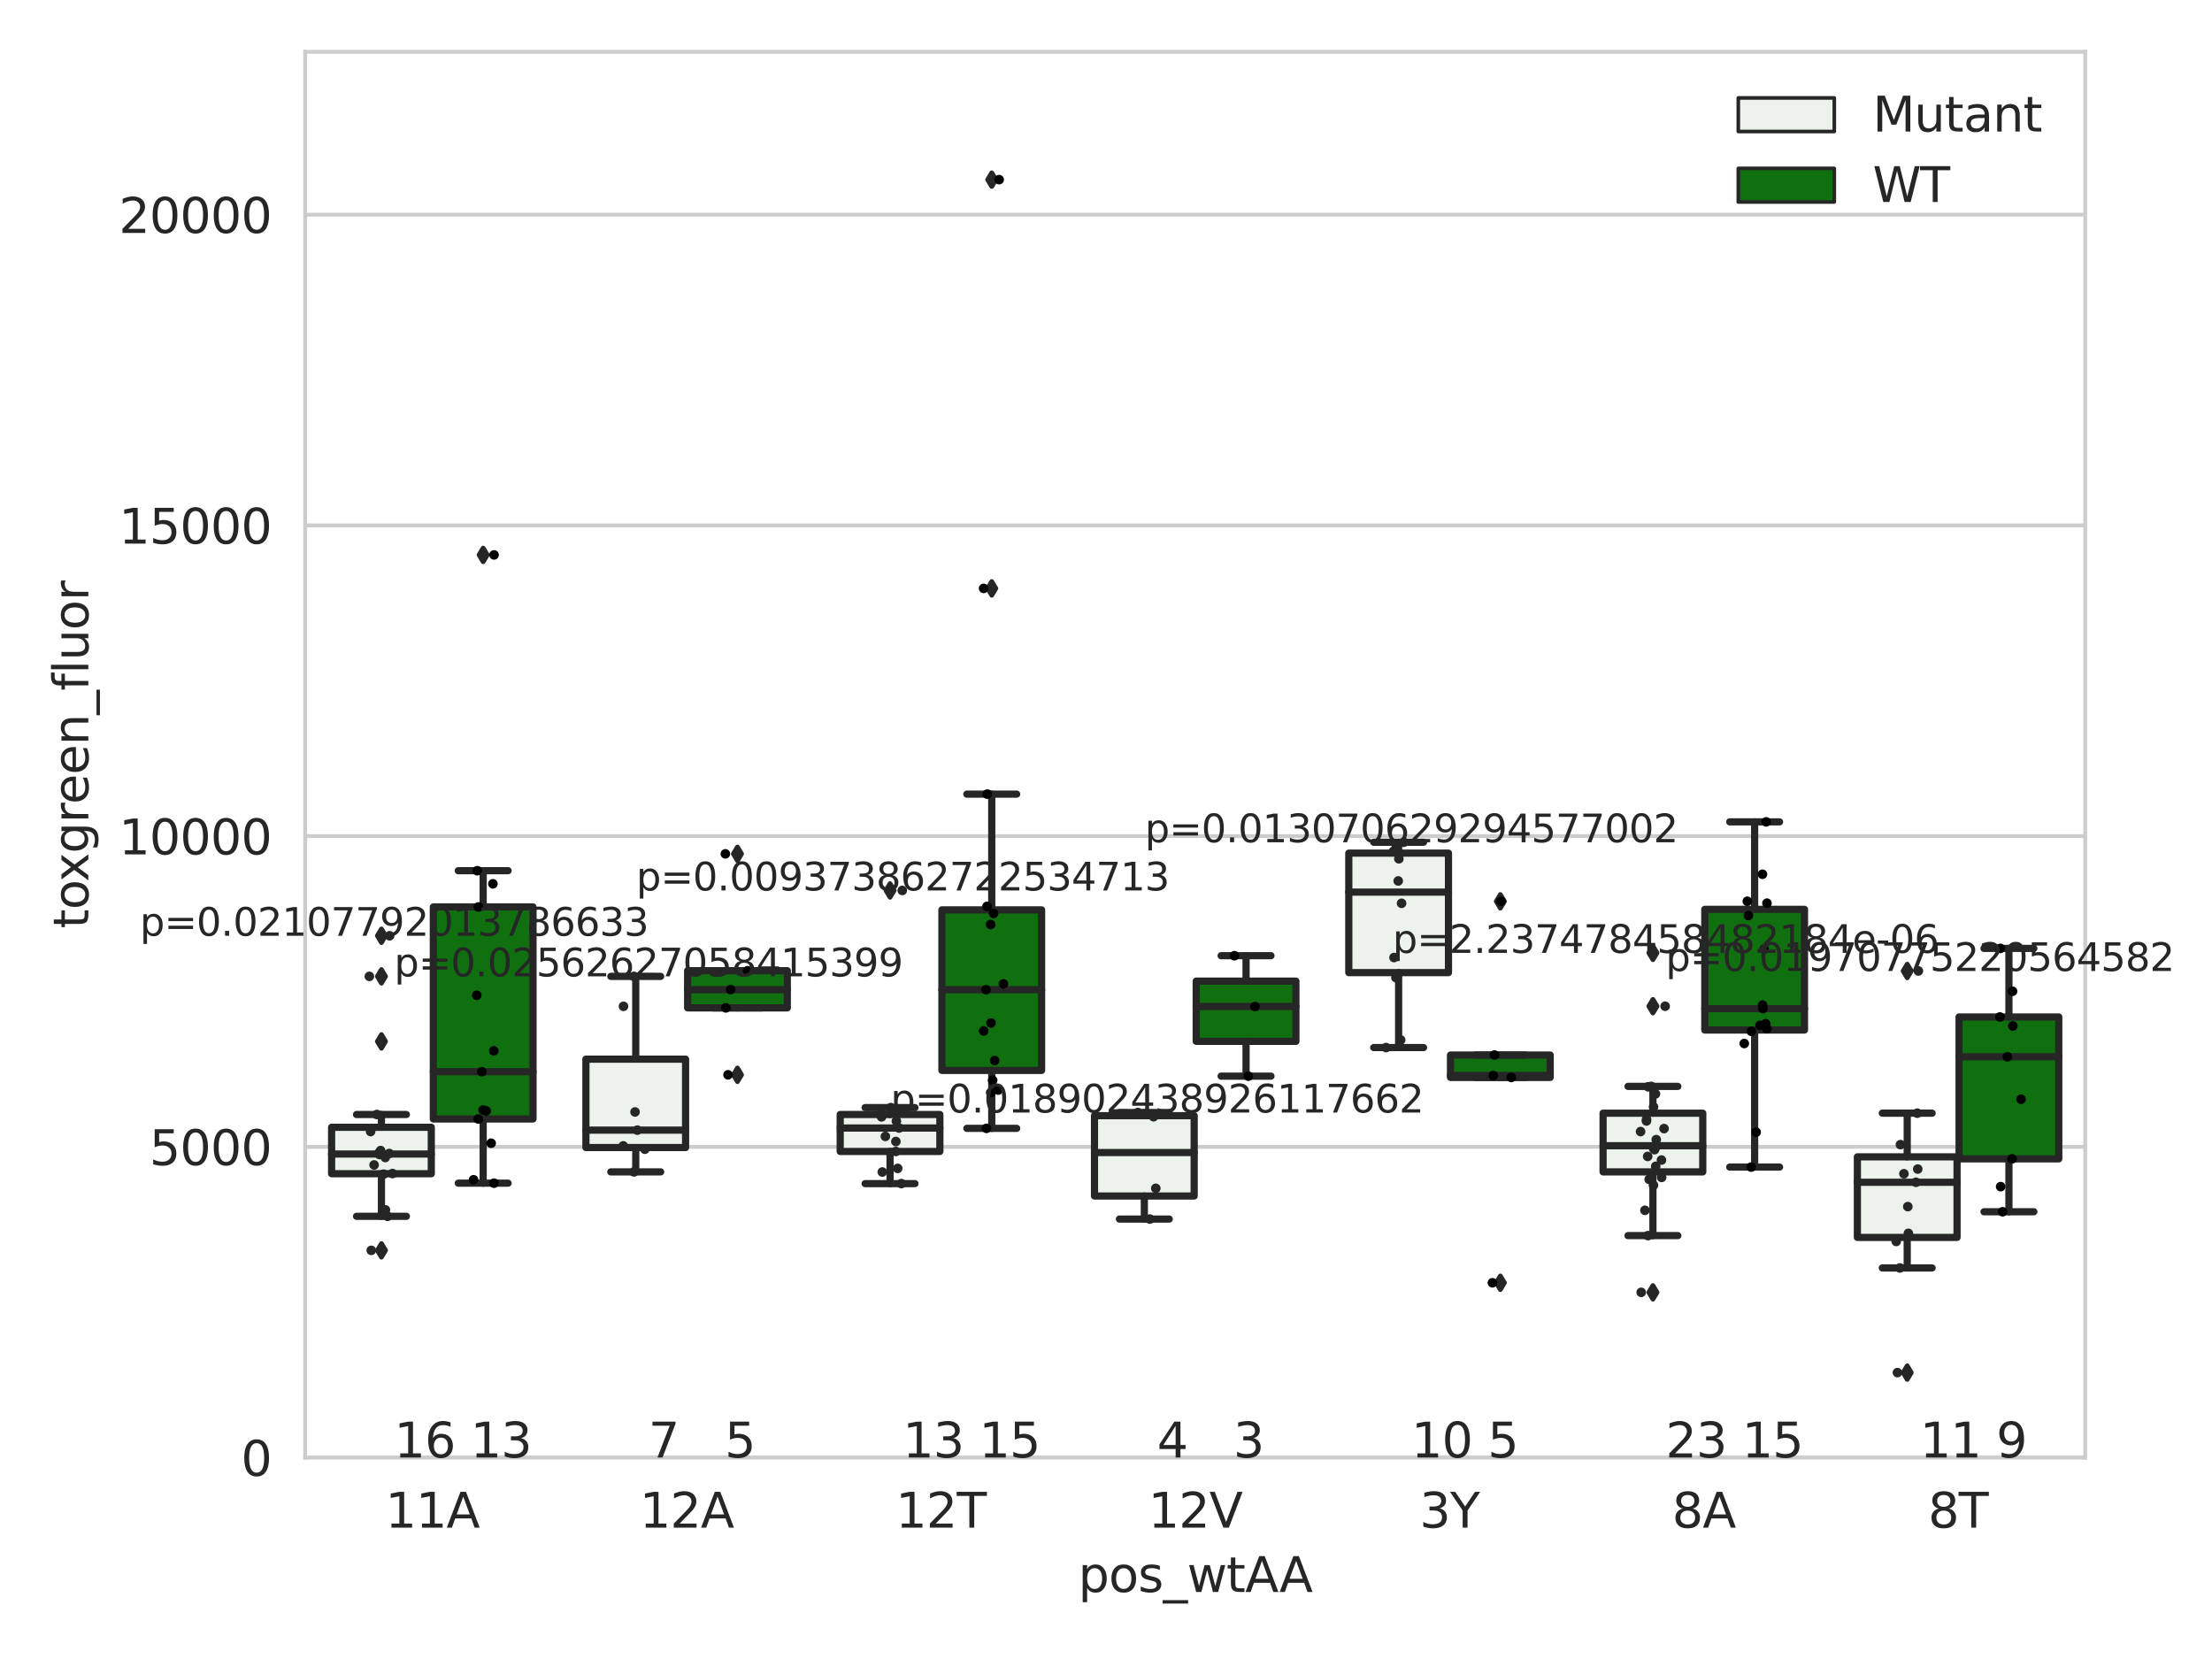 <?xml version="1.0" encoding="utf-8" standalone="no"?>
<!DOCTYPE svg PUBLIC "-//W3C//DTD SVG 1.1//EN"
  "http://www.w3.org/Graphics/SVG/1.1/DTD/svg11.dtd">
<svg xmlns:xlink="http://www.w3.org/1999/xlink" width="460.8pt" height="345.6pt" viewBox="0 0 460.8 345.6" xmlns="http://www.w3.org/2000/svg" version="1.1">
 <defs>
  <style type="text/css">*{stroke-linejoin: round; stroke-linecap: butt}</style>
 </defs>
 <g id="figure_1">
  <g id="patch_1">
   <path d="M 0 345.6 
L 460.8 345.6 
L 460.8 0 
L 0 0 
z
" style="fill: #ffffff"/>
  </g>
  <g id="axes_1">
   <g id="patch_2">
    <path d="M 63.571 303.64 
L 434.39 303.64 
L 434.39 10.8 
L 63.571 10.8 
z
" style="fill: #ffffff"/>
   </g>
   <g id="matplotlib.axis_1">
    <g id="xtick_1">
     <g id="text_1">
      <!-- 11A -->
      <g style="fill: #262626" transform="translate(80.275 318.238) scale(0.1 -0.1)">
       <defs>
        <path id="DejaVuSans-31" d="M 794 531 
L 1825 531 
L 1825 4091 
L 703 3866 
L 703 4441 
L 1819 4666 
L 2450 4666 
L 2450 531 
L 3481 531 
L 3481 0 
L 794 0 
L 794 531 
z
" transform="scale(0.016)"/>
        <path id="DejaVuSans-41" d="M 2188 4044 
L 1331 1722 
L 3047 1722 
L 2188 4044 
z
M 1831 4666 
L 2547 4666 
L 4325 0 
L 3669 0 
L 3244 1197 
L 1141 1197 
L 716 0 
L 50 0 
L 1831 4666 
z
" transform="scale(0.016)"/>
       </defs>
       <use xlink:href="#DejaVuSans-31"/>
       <use xlink:href="#DejaVuSans-31" x="63.623"/>
       <use xlink:href="#DejaVuSans-41" x="127.246"/>
      </g>
     </g>
    </g>
    <g id="xtick_2">
     <g id="text_2">
      <!-- 12A -->
      <g style="fill: #262626" transform="translate(133.25 318.238) scale(0.1 -0.1)">
       <defs>
        <path id="DejaVuSans-32" d="M 1228 531 
L 3431 531 
L 3431 0 
L 469 0 
L 469 531 
Q 828 903 1448 1529 
Q 2069 2156 2228 2338 
Q 2531 2678 2651 2914 
Q 2772 3150 2772 3378 
Q 2772 3750 2511 3984 
Q 2250 4219 1831 4219 
Q 1534 4219 1204 4116 
Q 875 4013 500 3803 
L 500 4441 
Q 881 4594 1212 4672 
Q 1544 4750 1819 4750 
Q 2544 4750 2975 4387 
Q 3406 4025 3406 3419 
Q 3406 3131 3298 2873 
Q 3191 2616 2906 2266 
Q 2828 2175 2409 1742 
Q 1991 1309 1228 531 
z
" transform="scale(0.016)"/>
       </defs>
       <use xlink:href="#DejaVuSans-31"/>
       <use xlink:href="#DejaVuSans-32" x="63.623"/>
       <use xlink:href="#DejaVuSans-41" x="127.246"/>
      </g>
     </g>
    </g>
    <g id="xtick_3">
     <g id="text_3">
      <!-- 12T -->
      <g style="fill: #262626" transform="translate(186.59 318.238) scale(0.1 -0.1)">
       <defs>
        <path id="DejaVuSans-54" d="M -19 4666 
L 3928 4666 
L 3928 4134 
L 2272 4134 
L 2272 0 
L 1638 0 
L 1638 4134 
L -19 4134 
L -19 4666 
z
" transform="scale(0.016)"/>
       </defs>
       <use xlink:href="#DejaVuSans-31"/>
       <use xlink:href="#DejaVuSans-32" x="63.623"/>
       <use xlink:href="#DejaVuSans-54" x="127.246"/>
      </g>
     </g>
    </g>
    <g id="xtick_4">
     <g id="text_4">
      <!-- 12V -->
      <g style="fill: #262626" transform="translate(239.198 318.238) scale(0.1 -0.1)">
       <defs>
        <path id="DejaVuSans-56" d="M 1831 0 
L 50 4666 
L 709 4666 
L 2188 738 
L 3669 4666 
L 4325 4666 
L 2547 0 
L 1831 0 
z
" transform="scale(0.016)"/>
       </defs>
       <use xlink:href="#DejaVuSans-31"/>
       <use xlink:href="#DejaVuSans-32" x="63.623"/>
       <use xlink:href="#DejaVuSans-56" x="127.246"/>
      </g>
     </g>
    </g>
    <g id="xtick_5">
     <g id="text_5">
      <!-- 3Y -->
      <g style="fill: #262626" transform="translate(295.719 318.238) scale(0.1 -0.1)">
       <defs>
        <path id="DejaVuSans-33" d="M 2597 2516 
Q 3050 2419 3304 2112 
Q 3559 1806 3559 1356 
Q 3559 666 3084 287 
Q 2609 -91 1734 -91 
Q 1441 -91 1130 -33 
Q 819 25 488 141 
L 488 750 
Q 750 597 1062 519 
Q 1375 441 1716 441 
Q 2309 441 2620 675 
Q 2931 909 2931 1356 
Q 2931 1769 2642 2001 
Q 2353 2234 1838 2234 
L 1294 2234 
L 1294 2753 
L 1863 2753 
Q 2328 2753 2575 2939 
Q 2822 3125 2822 3475 
Q 2822 3834 2567 4026 
Q 2313 4219 1838 4219 
Q 1578 4219 1281 4162 
Q 984 4106 628 3988 
L 628 4550 
Q 988 4650 1302 4700 
Q 1616 4750 1894 4750 
Q 2613 4750 3031 4423 
Q 3450 4097 3450 3541 
Q 3450 3153 3228 2886 
Q 3006 2619 2597 2516 
z
" transform="scale(0.016)"/>
        <path id="DejaVuSans-59" d="M -13 4666 
L 666 4666 
L 1959 2747 
L 3244 4666 
L 3922 4666 
L 2272 2222 
L 2272 0 
L 1638 0 
L 1638 2222 
L -13 4666 
z
" transform="scale(0.016)"/>
       </defs>
       <use xlink:href="#DejaVuSans-33"/>
       <use xlink:href="#DejaVuSans-59" x="63.623"/>
      </g>
     </g>
    </g>
    <g id="xtick_6">
     <g id="text_6">
      <!-- 8A -->
      <g style="fill: #262626" transform="translate(348.327 318.238) scale(0.1 -0.1)">
       <defs>
        <path id="DejaVuSans-38" d="M 2034 2216 
Q 1584 2216 1326 1975 
Q 1069 1734 1069 1313 
Q 1069 891 1326 650 
Q 1584 409 2034 409 
Q 2484 409 2743 651 
Q 3003 894 3003 1313 
Q 3003 1734 2745 1975 
Q 2488 2216 2034 2216 
z
M 1403 2484 
Q 997 2584 770 2862 
Q 544 3141 544 3541 
Q 544 4100 942 4425 
Q 1341 4750 2034 4750 
Q 2731 4750 3128 4425 
Q 3525 4100 3525 3541 
Q 3525 3141 3298 2862 
Q 3072 2584 2669 2484 
Q 3125 2378 3379 2068 
Q 3634 1759 3634 1313 
Q 3634 634 3220 271 
Q 2806 -91 2034 -91 
Q 1263 -91 848 271 
Q 434 634 434 1313 
Q 434 1759 690 2068 
Q 947 2378 1403 2484 
z
M 1172 3481 
Q 1172 3119 1398 2916 
Q 1625 2713 2034 2713 
Q 2441 2713 2670 2916 
Q 2900 3119 2900 3481 
Q 2900 3844 2670 4047 
Q 2441 4250 2034 4250 
Q 1625 4250 1398 4047 
Q 1172 3844 1172 3481 
z
" transform="scale(0.016)"/>
       </defs>
       <use xlink:href="#DejaVuSans-38"/>
       <use xlink:href="#DejaVuSans-41" x="63.623"/>
      </g>
     </g>
    </g>
    <g id="xtick_7">
     <g id="text_7">
      <!-- 8T -->
      <g style="fill: #262626" transform="translate(401.667 318.238) scale(0.1 -0.1)">
       <use xlink:href="#DejaVuSans-38"/>
       <use xlink:href="#DejaVuSans-54" x="63.623"/>
      </g>
     </g>
    </g>
    <g id="text_8">
     <!-- pos_wtAA -->
     <g style="fill: #262626" transform="translate(224.615 331.638) scale(0.1 -0.1)">
      <defs>
       <path id="DejaVuSans-70" d="M 1159 525 
L 1159 -1331 
L 581 -1331 
L 581 3500 
L 1159 3500 
L 1159 2969 
Q 1341 3281 1617 3432 
Q 1894 3584 2278 3584 
Q 2916 3584 3314 3078 
Q 3713 2572 3713 1747 
Q 3713 922 3314 415 
Q 2916 -91 2278 -91 
Q 1894 -91 1617 61 
Q 1341 213 1159 525 
z
M 3116 1747 
Q 3116 2381 2855 2742 
Q 2594 3103 2138 3103 
Q 1681 3103 1420 2742 
Q 1159 2381 1159 1747 
Q 1159 1113 1420 752 
Q 1681 391 2138 391 
Q 2594 391 2855 752 
Q 3116 1113 3116 1747 
z
" transform="scale(0.016)"/>
       <path id="DejaVuSans-6f" d="M 1959 3097 
Q 1497 3097 1228 2736 
Q 959 2375 959 1747 
Q 959 1119 1226 758 
Q 1494 397 1959 397 
Q 2419 397 2687 759 
Q 2956 1122 2956 1747 
Q 2956 2369 2687 2733 
Q 2419 3097 1959 3097 
z
M 1959 3584 
Q 2709 3584 3137 3096 
Q 3566 2609 3566 1747 
Q 3566 888 3137 398 
Q 2709 -91 1959 -91 
Q 1206 -91 779 398 
Q 353 888 353 1747 
Q 353 2609 779 3096 
Q 1206 3584 1959 3584 
z
" transform="scale(0.016)"/>
       <path id="DejaVuSans-73" d="M 2834 3397 
L 2834 2853 
Q 2591 2978 2328 3040 
Q 2066 3103 1784 3103 
Q 1356 3103 1142 2972 
Q 928 2841 928 2578 
Q 928 2378 1081 2264 
Q 1234 2150 1697 2047 
L 1894 2003 
Q 2506 1872 2764 1633 
Q 3022 1394 3022 966 
Q 3022 478 2636 193 
Q 2250 -91 1575 -91 
Q 1294 -91 989 -36 
Q 684 19 347 128 
L 347 722 
Q 666 556 975 473 
Q 1284 391 1588 391 
Q 1994 391 2212 530 
Q 2431 669 2431 922 
Q 2431 1156 2273 1281 
Q 2116 1406 1581 1522 
L 1381 1569 
Q 847 1681 609 1914 
Q 372 2147 372 2553 
Q 372 3047 722 3315 
Q 1072 3584 1716 3584 
Q 2034 3584 2315 3537 
Q 2597 3491 2834 3397 
z
" transform="scale(0.016)"/>
       <path id="DejaVuSans-5f" d="M 3263 -1063 
L 3263 -1509 
L -63 -1509 
L -63 -1063 
L 3263 -1063 
z
" transform="scale(0.016)"/>
       <path id="DejaVuSans-77" d="M 269 3500 
L 844 3500 
L 1563 769 
L 2278 3500 
L 2956 3500 
L 3675 769 
L 4391 3500 
L 4966 3500 
L 4050 0 
L 3372 0 
L 2619 2869 
L 1863 0 
L 1184 0 
L 269 3500 
z
" transform="scale(0.016)"/>
       <path id="DejaVuSans-74" d="M 1172 4494 
L 1172 3500 
L 2356 3500 
L 2356 3053 
L 1172 3053 
L 1172 1153 
Q 1172 725 1289 603 
Q 1406 481 1766 481 
L 2356 481 
L 2356 0 
L 1766 0 
Q 1100 0 847 248 
Q 594 497 594 1153 
L 594 3053 
L 172 3053 
L 172 3500 
L 594 3500 
L 594 4494 
L 1172 4494 
z
" transform="scale(0.016)"/>
      </defs>
      <use xlink:href="#DejaVuSans-70"/>
      <use xlink:href="#DejaVuSans-6f" x="63.477"/>
      <use xlink:href="#DejaVuSans-73" x="124.658"/>
      <use xlink:href="#DejaVuSans-5f" x="176.758"/>
      <use xlink:href="#DejaVuSans-77" x="226.758"/>
      <use xlink:href="#DejaVuSans-74" x="308.545"/>
      <use xlink:href="#DejaVuSans-41" x="347.754"/>
      <use xlink:href="#DejaVuSans-41" x="418.912"/>
     </g>
    </g>
   </g>
   <g id="matplotlib.axis_2">
    <g id="ytick_1">
     <g id="line2d_1">
      <path d="M 63.571 303.64 
L 434.39 303.64 
" clip-path="url(#p78f268bda2)" style="fill: none; stroke: #cccccc; stroke-width: 0.8; stroke-linecap: round"/>
     </g>
     <g id="text_9">
      <!-- 0 -->
      <g style="fill: #262626" transform="translate(50.209 307.439) scale(0.1 -0.1)">
       <defs>
        <path id="DejaVuSans-30" d="M 2034 4250 
Q 1547 4250 1301 3770 
Q 1056 3291 1056 2328 
Q 1056 1369 1301 889 
Q 1547 409 2034 409 
Q 2525 409 2770 889 
Q 3016 1369 3016 2328 
Q 3016 3291 2770 3770 
Q 2525 4250 2034 4250 
z
M 2034 4750 
Q 2819 4750 3233 4129 
Q 3647 3509 3647 2328 
Q 3647 1150 3233 529 
Q 2819 -91 2034 -91 
Q 1250 -91 836 529 
Q 422 1150 422 2328 
Q 422 3509 836 4129 
Q 1250 4750 2034 4750 
z
" transform="scale(0.016)"/>
       </defs>
       <use xlink:href="#DejaVuSans-30"/>
      </g>
     </g>
    </g>
    <g id="ytick_2">
     <g id="line2d_2">
      <path d="M 63.571 238.91 
L 434.39 238.91 
" clip-path="url(#p78f268bda2)" style="fill: none; stroke: #cccccc; stroke-width: 0.8; stroke-linecap: round"/>
     </g>
     <g id="text_10">
      <!-- 5000 -->
      <g style="fill: #262626" transform="translate(31.121 242.709) scale(0.1 -0.1)">
       <defs>
        <path id="DejaVuSans-35" d="M 691 4666 
L 3169 4666 
L 3169 4134 
L 1269 4134 
L 1269 2991 
Q 1406 3038 1543 3061 
Q 1681 3084 1819 3084 
Q 2600 3084 3056 2656 
Q 3513 2228 3513 1497 
Q 3513 744 3044 326 
Q 2575 -91 1722 -91 
Q 1428 -91 1123 -41 
Q 819 9 494 109 
L 494 744 
Q 775 591 1075 516 
Q 1375 441 1709 441 
Q 2250 441 2565 725 
Q 2881 1009 2881 1497 
Q 2881 1984 2565 2268 
Q 2250 2553 1709 2553 
Q 1456 2553 1204 2497 
Q 953 2441 691 2322 
L 691 4666 
z
" transform="scale(0.016)"/>
       </defs>
       <use xlink:href="#DejaVuSans-35"/>
       <use xlink:href="#DejaVuSans-30" x="63.623"/>
       <use xlink:href="#DejaVuSans-30" x="127.246"/>
       <use xlink:href="#DejaVuSans-30" x="190.869"/>
      </g>
     </g>
    </g>
    <g id="ytick_3">
     <g id="line2d_3">
      <path d="M 63.571 174.18 
L 434.39 174.18 
" clip-path="url(#p78f268bda2)" style="fill: none; stroke: #cccccc; stroke-width: 0.8; stroke-linecap: round"/>
     </g>
     <g id="text_11">
      <!-- 10000 -->
      <g style="fill: #262626" transform="translate(24.759 177.979) scale(0.1 -0.1)">
       <use xlink:href="#DejaVuSans-31"/>
       <use xlink:href="#DejaVuSans-30" x="63.623"/>
       <use xlink:href="#DejaVuSans-30" x="127.246"/>
       <use xlink:href="#DejaVuSans-30" x="190.869"/>
       <use xlink:href="#DejaVuSans-30" x="254.492"/>
      </g>
     </g>
    </g>
    <g id="ytick_4">
     <g id="line2d_4">
      <path d="M 63.571 109.45 
L 434.39 109.45 
" clip-path="url(#p78f268bda2)" style="fill: none; stroke: #cccccc; stroke-width: 0.8; stroke-linecap: round"/>
     </g>
     <g id="text_12">
      <!-- 15000 -->
      <g style="fill: #262626" transform="translate(24.759 113.249) scale(0.1 -0.1)">
       <use xlink:href="#DejaVuSans-31"/>
       <use xlink:href="#DejaVuSans-35" x="63.623"/>
       <use xlink:href="#DejaVuSans-30" x="127.246"/>
       <use xlink:href="#DejaVuSans-30" x="190.869"/>
       <use xlink:href="#DejaVuSans-30" x="254.492"/>
      </g>
     </g>
    </g>
    <g id="ytick_5">
     <g id="line2d_5">
      <path d="M 63.571 44.719 
L 434.39 44.719 
" clip-path="url(#p78f268bda2)" style="fill: none; stroke: #cccccc; stroke-width: 0.8; stroke-linecap: round"/>
     </g>
     <g id="text_13">
      <!-- 20000 -->
      <g style="fill: #262626" transform="translate(24.759 48.519) scale(0.1 -0.1)">
       <use xlink:href="#DejaVuSans-32"/>
       <use xlink:href="#DejaVuSans-30" x="63.623"/>
       <use xlink:href="#DejaVuSans-30" x="127.246"/>
       <use xlink:href="#DejaVuSans-30" x="190.869"/>
       <use xlink:href="#DejaVuSans-30" x="254.492"/>
      </g>
     </g>
    </g>
    <g id="text_14">
     <!-- toxgreen_fluor -->
     <g style="fill: #262626" transform="translate(18.401 193.415) rotate(-90) scale(0.1 -0.1)">
      <defs>
       <path id="DejaVuSans-78" d="M 3513 3500 
L 2247 1797 
L 3578 0 
L 2900 0 
L 1881 1375 
L 863 0 
L 184 0 
L 1544 1831 
L 300 3500 
L 978 3500 
L 1906 2253 
L 2834 3500 
L 3513 3500 
z
" transform="scale(0.016)"/>
       <path id="DejaVuSans-67" d="M 2906 1791 
Q 2906 2416 2648 2759 
Q 2391 3103 1925 3103 
Q 1463 3103 1205 2759 
Q 947 2416 947 1791 
Q 947 1169 1205 825 
Q 1463 481 1925 481 
Q 2391 481 2648 825 
Q 2906 1169 2906 1791 
z
M 3481 434 
Q 3481 -459 3084 -895 
Q 2688 -1331 1869 -1331 
Q 1566 -1331 1297 -1286 
Q 1028 -1241 775 -1147 
L 775 -588 
Q 1028 -725 1275 -790 
Q 1522 -856 1778 -856 
Q 2344 -856 2625 -561 
Q 2906 -266 2906 331 
L 2906 616 
Q 2728 306 2450 153 
Q 2172 0 1784 0 
Q 1141 0 747 490 
Q 353 981 353 1791 
Q 353 2603 747 3093 
Q 1141 3584 1784 3584 
Q 2172 3584 2450 3431 
Q 2728 3278 2906 2969 
L 2906 3500 
L 3481 3500 
L 3481 434 
z
" transform="scale(0.016)"/>
       <path id="DejaVuSans-72" d="M 2631 2963 
Q 2534 3019 2420 3045 
Q 2306 3072 2169 3072 
Q 1681 3072 1420 2755 
Q 1159 2438 1159 1844 
L 1159 0 
L 581 0 
L 581 3500 
L 1159 3500 
L 1159 2956 
Q 1341 3275 1631 3429 
Q 1922 3584 2338 3584 
Q 2397 3584 2469 3576 
Q 2541 3569 2628 3553 
L 2631 2963 
z
" transform="scale(0.016)"/>
       <path id="DejaVuSans-65" d="M 3597 1894 
L 3597 1613 
L 953 1613 
Q 991 1019 1311 708 
Q 1631 397 2203 397 
Q 2534 397 2845 478 
Q 3156 559 3463 722 
L 3463 178 
Q 3153 47 2828 -22 
Q 2503 -91 2169 -91 
Q 1331 -91 842 396 
Q 353 884 353 1716 
Q 353 2575 817 3079 
Q 1281 3584 2069 3584 
Q 2775 3584 3186 3129 
Q 3597 2675 3597 1894 
z
M 3022 2063 
Q 3016 2534 2758 2815 
Q 2500 3097 2075 3097 
Q 1594 3097 1305 2825 
Q 1016 2553 972 2059 
L 3022 2063 
z
" transform="scale(0.016)"/>
       <path id="DejaVuSans-6e" d="M 3513 2113 
L 3513 0 
L 2938 0 
L 2938 2094 
Q 2938 2591 2744 2837 
Q 2550 3084 2163 3084 
Q 1697 3084 1428 2787 
Q 1159 2491 1159 1978 
L 1159 0 
L 581 0 
L 581 3500 
L 1159 3500 
L 1159 2956 
Q 1366 3272 1645 3428 
Q 1925 3584 2291 3584 
Q 2894 3584 3203 3211 
Q 3513 2838 3513 2113 
z
" transform="scale(0.016)"/>
       <path id="DejaVuSans-66" d="M 2375 4863 
L 2375 4384 
L 1825 4384 
Q 1516 4384 1395 4259 
Q 1275 4134 1275 3809 
L 1275 3500 
L 2222 3500 
L 2222 3053 
L 1275 3053 
L 1275 0 
L 697 0 
L 697 3053 
L 147 3053 
L 147 3500 
L 697 3500 
L 697 3744 
Q 697 4328 969 4595 
Q 1241 4863 1831 4863 
L 2375 4863 
z
" transform="scale(0.016)"/>
       <path id="DejaVuSans-6c" d="M 603 4863 
L 1178 4863 
L 1178 0 
L 603 0 
L 603 4863 
z
" transform="scale(0.016)"/>
       <path id="DejaVuSans-75" d="M 544 1381 
L 544 3500 
L 1119 3500 
L 1119 1403 
Q 1119 906 1312 657 
Q 1506 409 1894 409 
Q 2359 409 2629 706 
Q 2900 1003 2900 1516 
L 2900 3500 
L 3475 3500 
L 3475 0 
L 2900 0 
L 2900 538 
Q 2691 219 2414 64 
Q 2138 -91 1772 -91 
Q 1169 -91 856 284 
Q 544 659 544 1381 
z
M 1991 3584 
L 1991 3584 
z
" transform="scale(0.016)"/>
      </defs>
      <use xlink:href="#DejaVuSans-74"/>
      <use xlink:href="#DejaVuSans-6f" x="39.209"/>
      <use xlink:href="#DejaVuSans-78" x="97.266"/>
      <use xlink:href="#DejaVuSans-67" x="156.445"/>
      <use xlink:href="#DejaVuSans-72" x="219.922"/>
      <use xlink:href="#DejaVuSans-65" x="258.785"/>
      <use xlink:href="#DejaVuSans-65" x="320.309"/>
      <use xlink:href="#DejaVuSans-6e" x="381.832"/>
      <use xlink:href="#DejaVuSans-5f" x="445.211"/>
      <use xlink:href="#DejaVuSans-66" x="495.211"/>
      <use xlink:href="#DejaVuSans-6c" x="530.416"/>
      <use xlink:href="#DejaVuSans-75" x="558.199"/>
      <use xlink:href="#DejaVuSans-6f" x="621.578"/>
      <use xlink:href="#DejaVuSans-72" x="682.76"/>
     </g>
    </g>
   </g>
   <g id="patch_3">
    <path d="M 69.081 244.505 
L 89.846 244.505 
L 89.846 234.835 
L 69.081 234.835 
L 69.081 244.505 
z
" clip-path="url(#p78f268bda2)" style="fill: #ecf2ec; stroke: #262626; stroke-width: 1.5; stroke-linejoin: miter"/>
   </g>
   <g id="patch_4">
    <path d="M 90.27 233.104 
L 111.036 233.104 
L 111.036 188.931 
L 90.27 188.931 
L 90.27 233.104 
z
" clip-path="url(#p78f268bda2)" style="fill: #107010; stroke: #262626; stroke-width: 1.5; stroke-linejoin: miter"/>
   </g>
   <g id="patch_5">
    <path d="M 122.055 239.054 
L 142.82 239.054 
L 142.82 220.639 
L 122.055 220.639 
L 122.055 239.054 
z
" clip-path="url(#p78f268bda2)" style="fill: #ecf2ec; stroke: #262626; stroke-width: 1.5; stroke-linejoin: miter"/>
   </g>
   <g id="patch_6">
    <path d="M 143.244 209.959 
L 164.01 209.959 
L 164.01 202.213 
L 143.244 202.213 
L 143.244 209.959 
z
" clip-path="url(#p78f268bda2)" style="fill: #107010; stroke: #262626; stroke-width: 1.5; stroke-linejoin: miter"/>
   </g>
   <g id="patch_7">
    <path d="M 175.029 239.872 
L 195.794 239.872 
L 195.794 232.168 
L 175.029 232.168 
L 175.029 239.872 
z
" clip-path="url(#p78f268bda2)" style="fill: #ecf2ec; stroke: #262626; stroke-width: 1.5; stroke-linejoin: miter"/>
   </g>
   <g id="patch_8">
    <path d="M 196.218 222.988 
L 216.984 222.988 
L 216.984 189.546 
L 196.218 189.546 
L 196.218 222.988 
z
" clip-path="url(#p78f268bda2)" style="fill: #107010; stroke: #262626; stroke-width: 1.5; stroke-linejoin: miter"/>
   </g>
   <g id="patch_9">
    <path d="M 228.003 249.15 
L 248.769 249.15 
L 248.769 232.413 
L 228.003 232.413 
L 228.003 249.15 
z
" clip-path="url(#p78f268bda2)" style="fill: #ecf2ec; stroke: #262626; stroke-width: 1.5; stroke-linejoin: miter"/>
   </g>
   <g id="patch_10">
    <path d="M 249.192 216.928 
L 269.958 216.928 
L 269.958 204.383 
L 249.192 204.383 
L 249.192 216.928 
z
" clip-path="url(#p78f268bda2)" style="fill: #107010; stroke: #262626; stroke-width: 1.5; stroke-linejoin: miter"/>
   </g>
   <g id="patch_11">
    <path d="M 280.977 202.616 
L 301.743 202.616 
L 301.743 177.724 
L 280.977 177.724 
L 280.977 202.616 
z
" clip-path="url(#p78f268bda2)" style="fill: #ecf2ec; stroke: #262626; stroke-width: 1.5; stroke-linejoin: miter"/>
   </g>
   <g id="patch_12">
    <path d="M 302.166 224.448 
L 322.932 224.448 
L 322.932 219.783 
L 302.166 219.783 
L 302.166 224.448 
z
" clip-path="url(#p78f268bda2)" style="fill: #107010; stroke: #262626; stroke-width: 1.5; stroke-linejoin: miter"/>
   </g>
   <g id="patch_13">
    <path d="M 333.951 244.123 
L 354.717 244.123 
L 354.717 231.896 
L 333.951 231.896 
L 333.951 244.123 
z
" clip-path="url(#p78f268bda2)" style="fill: #ecf2ec; stroke: #262626; stroke-width: 1.5; stroke-linejoin: miter"/>
   </g>
   <g id="patch_14">
    <path d="M 355.14 214.568 
L 375.906 214.568 
L 375.906 189.431 
L 355.14 189.431 
L 355.14 214.568 
z
" clip-path="url(#p78f268bda2)" style="fill: #107010; stroke: #262626; stroke-width: 1.5; stroke-linejoin: miter"/>
   </g>
   <g id="patch_15">
    <path d="M 386.925 257.772 
L 407.691 257.772 
L 407.691 240.99 
L 386.925 240.99 
L 386.925 257.772 
z
" clip-path="url(#p78f268bda2)" style="fill: #ecf2ec; stroke: #262626; stroke-width: 1.5; stroke-linejoin: miter"/>
   </g>
   <g id="patch_16">
    <path d="M 408.114 241.407 
L 428.88 241.407 
L 428.88 211.853 
L 408.114 211.853 
L 408.114 241.407 
z
" clip-path="url(#p78f268bda2)" style="fill: #107010; stroke: #262626; stroke-width: 1.5; stroke-linejoin: miter"/>
   </g>
   <g id="patch_17">
    <path d="M 90.058 303.64 
L 90.058 303.64 
L 90.058 303.64 
L 90.058 303.64 
z
" clip-path="url(#p78f268bda2)" style="fill: #ecf2ec; stroke: #262626; stroke-width: 0.75; stroke-linejoin: miter"/>
   </g>
   <g id="patch_18">
    <path d="M 90.058 303.64 
L 90.058 303.64 
L 90.058 303.64 
L 90.058 303.64 
z
" clip-path="url(#p78f268bda2)" style="fill: #107010; stroke: #262626; stroke-width: 0.75; stroke-linejoin: miter"/>
   </g>
   <g id="PathCollection_1"/>
   <g id="PathCollection_2"/>
   <g id="line2d_6">
    <path d="M 79.463 244.505 
L 79.463 253.378 
" clip-path="url(#p78f268bda2)" style="fill: none; stroke: #262626; stroke-width: 1.5; stroke-linecap: round"/>
   </g>
   <g id="line2d_7">
    <path d="M 79.463 234.835 
L 79.463 232.171 
" clip-path="url(#p78f268bda2)" style="fill: none; stroke: #262626; stroke-width: 1.5; stroke-linecap: round"/>
   </g>
   <g id="line2d_8">
    <path d="M 74.272 253.378 
L 84.655 253.378 
" clip-path="url(#p78f268bda2)" style="fill: none; stroke: #262626; stroke-width: 1.5; stroke-linecap: round"/>
   </g>
   <g id="line2d_9">
    <path d="M 74.272 232.171 
L 84.655 232.171 
" clip-path="url(#p78f268bda2)" style="fill: none; stroke: #262626; stroke-width: 1.5; stroke-linecap: round"/>
   </g>
   <g id="line2d_10">
    <defs>
     <path id="mde709923f3" d="M -0 1.414 
L 0.849 0 
L 0 -1.414 
L -0.849 -0 
z
" style="stroke: #262626; stroke-linejoin: miter"/>
    </defs>
    <g clip-path="url(#p78f268bda2)">
     <use xlink:href="#mde709923f3" x="79.463" y="260.475" style="fill: #262626; stroke: #262626; stroke-linejoin: miter"/>
     <use xlink:href="#mde709923f3" x="79.463" y="203.394" style="fill: #262626; stroke: #262626; stroke-linejoin: miter"/>
     <use xlink:href="#mde709923f3" x="79.463" y="216.945" style="fill: #262626; stroke: #262626; stroke-linejoin: miter"/>
     <use xlink:href="#mde709923f3" x="79.463" y="194.935" style="fill: #262626; stroke: #262626; stroke-linejoin: miter"/>
    </g>
   </g>
   <g id="line2d_11">
    <path d="M 100.653 233.104 
L 100.653 246.477 
" clip-path="url(#p78f268bda2)" style="fill: none; stroke: #262626; stroke-width: 1.5; stroke-linecap: round"/>
   </g>
   <g id="line2d_12">
    <path d="M 100.653 188.931 
L 100.653 181.382 
" clip-path="url(#p78f268bda2)" style="fill: none; stroke: #262626; stroke-width: 1.5; stroke-linecap: round"/>
   </g>
   <g id="line2d_13">
    <path d="M 95.462 246.477 
L 105.845 246.477 
" clip-path="url(#p78f268bda2)" style="fill: none; stroke: #262626; stroke-width: 1.5; stroke-linecap: round"/>
   </g>
   <g id="line2d_14">
    <path d="M 95.462 181.382 
L 105.845 181.382 
" clip-path="url(#p78f268bda2)" style="fill: none; stroke: #262626; stroke-width: 1.5; stroke-linecap: round"/>
   </g>
   <g id="line2d_15">
    <g clip-path="url(#p78f268bda2)">
     <use xlink:href="#mde709923f3" x="100.653" y="115.595" style="fill: #262626; stroke: #262626; stroke-linejoin: miter"/>
    </g>
   </g>
   <g id="line2d_16">
    <path d="M 132.438 239.054 
L 132.438 244.125 
" clip-path="url(#p78f268bda2)" style="fill: none; stroke: #262626; stroke-width: 1.5; stroke-linecap: round"/>
   </g>
   <g id="line2d_17">
    <path d="M 132.438 220.639 
L 132.438 203.397 
" clip-path="url(#p78f268bda2)" style="fill: none; stroke: #262626; stroke-width: 1.5; stroke-linecap: round"/>
   </g>
   <g id="line2d_18">
    <path d="M 127.246 244.125 
L 137.629 244.125 
" clip-path="url(#p78f268bda2)" style="fill: none; stroke: #262626; stroke-width: 1.5; stroke-linecap: round"/>
   </g>
   <g id="line2d_19">
    <path d="M 127.246 203.397 
L 137.629 203.397 
" clip-path="url(#p78f268bda2)" style="fill: none; stroke: #262626; stroke-width: 1.5; stroke-linecap: round"/>
   </g>
   <g id="line2d_20"/>
   <g id="line2d_21">
    <path d="M 153.627 209.959 
L 153.627 209.959 
" clip-path="url(#p78f268bda2)" style="fill: none; stroke: #262626; stroke-width: 1.5; stroke-linecap: round"/>
   </g>
   <g id="line2d_22">
    <path d="M 153.627 202.213 
L 153.627 202.213 
" clip-path="url(#p78f268bda2)" style="fill: none; stroke: #262626; stroke-width: 1.5; stroke-linecap: round"/>
   </g>
   <g id="line2d_23">
    <path d="M 148.436 209.959 
L 158.819 209.959 
" clip-path="url(#p78f268bda2)" style="fill: none; stroke: #262626; stroke-width: 1.5; stroke-linecap: round"/>
   </g>
   <g id="line2d_24">
    <path d="M 148.436 202.213 
L 158.819 202.213 
" clip-path="url(#p78f268bda2)" style="fill: none; stroke: #262626; stroke-width: 1.5; stroke-linecap: round"/>
   </g>
   <g id="line2d_25">
    <g clip-path="url(#p78f268bda2)">
     <use xlink:href="#mde709923f3" x="153.627" y="223.903" style="fill: #262626; stroke: #262626; stroke-linejoin: miter"/>
     <use xlink:href="#mde709923f3" x="153.627" y="177.875" style="fill: #262626; stroke: #262626; stroke-linejoin: miter"/>
    </g>
   </g>
   <g id="line2d_26">
    <path d="M 185.412 239.872 
L 185.412 246.568 
" clip-path="url(#p78f268bda2)" style="fill: none; stroke: #262626; stroke-width: 1.5; stroke-linecap: round"/>
   </g>
   <g id="line2d_27">
    <path d="M 185.412 232.168 
L 185.412 230.733 
" clip-path="url(#p78f268bda2)" style="fill: none; stroke: #262626; stroke-width: 1.5; stroke-linecap: round"/>
   </g>
   <g id="line2d_28">
    <path d="M 180.22 246.568 
L 190.603 246.568 
" clip-path="url(#p78f268bda2)" style="fill: none; stroke: #262626; stroke-width: 1.5; stroke-linecap: round"/>
   </g>
   <g id="line2d_29">
    <path d="M 180.22 230.733 
L 190.603 230.733 
" clip-path="url(#p78f268bda2)" style="fill: none; stroke: #262626; stroke-width: 1.5; stroke-linecap: round"/>
   </g>
   <g id="line2d_30">
    <g clip-path="url(#p78f268bda2)">
     <use xlink:href="#mde709923f3" x="185.412" y="185.498" style="fill: #262626; stroke: #262626; stroke-linejoin: miter"/>
    </g>
   </g>
   <g id="line2d_31">
    <path d="M 206.601 222.988 
L 206.601 235.058 
" clip-path="url(#p78f268bda2)" style="fill: none; stroke: #262626; stroke-width: 1.5; stroke-linecap: round"/>
   </g>
   <g id="line2d_32">
    <path d="M 206.601 189.546 
L 206.601 165.43 
" clip-path="url(#p78f268bda2)" style="fill: none; stroke: #262626; stroke-width: 1.5; stroke-linecap: round"/>
   </g>
   <g id="line2d_33">
    <path d="M 201.41 235.058 
L 211.793 235.058 
" clip-path="url(#p78f268bda2)" style="fill: none; stroke: #262626; stroke-width: 1.5; stroke-linecap: round"/>
   </g>
   <g id="line2d_34">
    <path d="M 201.41 165.43 
L 211.793 165.43 
" clip-path="url(#p78f268bda2)" style="fill: none; stroke: #262626; stroke-width: 1.5; stroke-linecap: round"/>
   </g>
   <g id="line2d_35">
    <g clip-path="url(#p78f268bda2)">
     <use xlink:href="#mde709923f3" x="206.601" y="37.422" style="fill: #262626; stroke: #262626; stroke-linejoin: miter"/>
     <use xlink:href="#mde709923f3" x="206.601" y="122.572" style="fill: #262626; stroke: #262626; stroke-linejoin: miter"/>
    </g>
   </g>
   <g id="line2d_36">
    <path d="M 238.386 249.15 
L 238.386 253.953 
" clip-path="url(#p78f268bda2)" style="fill: none; stroke: #262626; stroke-width: 1.5; stroke-linecap: round"/>
   </g>
   <g id="line2d_37">
    <path d="M 238.386 232.413 
L 238.386 231.759 
" clip-path="url(#p78f268bda2)" style="fill: none; stroke: #262626; stroke-width: 1.5; stroke-linecap: round"/>
   </g>
   <g id="line2d_38">
    <path d="M 233.194 253.953 
L 243.577 253.953 
" clip-path="url(#p78f268bda2)" style="fill: none; stroke: #262626; stroke-width: 1.5; stroke-linecap: round"/>
   </g>
   <g id="line2d_39">
    <path d="M 233.194 231.759 
L 243.577 231.759 
" clip-path="url(#p78f268bda2)" style="fill: none; stroke: #262626; stroke-width: 1.5; stroke-linecap: round"/>
   </g>
   <g id="line2d_40"/>
   <g id="line2d_41">
    <path d="M 259.575 216.928 
L 259.575 224.181 
" clip-path="url(#p78f268bda2)" style="fill: none; stroke: #262626; stroke-width: 1.5; stroke-linecap: round"/>
   </g>
   <g id="line2d_42">
    <path d="M 259.575 204.383 
L 259.575 199.091 
" clip-path="url(#p78f268bda2)" style="fill: none; stroke: #262626; stroke-width: 1.5; stroke-linecap: round"/>
   </g>
   <g id="line2d_43">
    <path d="M 254.384 224.181 
L 264.767 224.181 
" clip-path="url(#p78f268bda2)" style="fill: none; stroke: #262626; stroke-width: 1.5; stroke-linecap: round"/>
   </g>
   <g id="line2d_44">
    <path d="M 254.384 199.091 
L 264.767 199.091 
" clip-path="url(#p78f268bda2)" style="fill: none; stroke: #262626; stroke-width: 1.5; stroke-linecap: round"/>
   </g>
   <g id="line2d_45"/>
   <g id="line2d_46">
    <path d="M 291.36 202.616 
L 291.36 218.228 
" clip-path="url(#p78f268bda2)" style="fill: none; stroke: #262626; stroke-width: 1.5; stroke-linecap: round"/>
   </g>
   <g id="line2d_47">
    <path d="M 291.36 177.724 
L 291.36 175.457 
" clip-path="url(#p78f268bda2)" style="fill: none; stroke: #262626; stroke-width: 1.5; stroke-linecap: round"/>
   </g>
   <g id="line2d_48">
    <path d="M 286.168 218.228 
L 296.551 218.228 
" clip-path="url(#p78f268bda2)" style="fill: none; stroke: #262626; stroke-width: 1.5; stroke-linecap: round"/>
   </g>
   <g id="line2d_49">
    <path d="M 286.168 175.457 
L 296.551 175.457 
" clip-path="url(#p78f268bda2)" style="fill: none; stroke: #262626; stroke-width: 1.5; stroke-linecap: round"/>
   </g>
   <g id="line2d_50"/>
   <g id="line2d_51">
    <path d="M 312.549 224.448 
L 312.549 224.448 
" clip-path="url(#p78f268bda2)" style="fill: none; stroke: #262626; stroke-width: 1.5; stroke-linecap: round"/>
   </g>
   <g id="line2d_52">
    <path d="M 312.549 219.783 
L 312.549 219.783 
" clip-path="url(#p78f268bda2)" style="fill: none; stroke: #262626; stroke-width: 1.5; stroke-linecap: round"/>
   </g>
   <g id="line2d_53">
    <path d="M 307.358 224.448 
L 317.741 224.448 
" clip-path="url(#p78f268bda2)" style="fill: none; stroke: #262626; stroke-width: 1.5; stroke-linecap: round"/>
   </g>
   <g id="line2d_54">
    <path d="M 307.358 219.783 
L 317.741 219.783 
" clip-path="url(#p78f268bda2)" style="fill: none; stroke: #262626; stroke-width: 1.5; stroke-linecap: round"/>
   </g>
   <g id="line2d_55">
    <g clip-path="url(#p78f268bda2)">
     <use xlink:href="#mde709923f3" x="312.549" y="267.226" style="fill: #262626; stroke: #262626; stroke-linejoin: miter"/>
     <use xlink:href="#mde709923f3" x="312.549" y="187.766" style="fill: #262626; stroke: #262626; stroke-linejoin: miter"/>
    </g>
   </g>
   <g id="line2d_56">
    <path d="M 344.334 244.123 
L 344.334 257.399 
" clip-path="url(#p78f268bda2)" style="fill: none; stroke: #262626; stroke-width: 1.5; stroke-linecap: round"/>
   </g>
   <g id="line2d_57">
    <path d="M 344.334 231.896 
L 344.334 226.315 
" clip-path="url(#p78f268bda2)" style="fill: none; stroke: #262626; stroke-width: 1.5; stroke-linecap: round"/>
   </g>
   <g id="line2d_58">
    <path d="M 339.142 257.399 
L 349.525 257.399 
" clip-path="url(#p78f268bda2)" style="fill: none; stroke: #262626; stroke-width: 1.5; stroke-linecap: round"/>
   </g>
   <g id="line2d_59">
    <path d="M 339.142 226.315 
L 349.525 226.315 
" clip-path="url(#p78f268bda2)" style="fill: none; stroke: #262626; stroke-width: 1.5; stroke-linecap: round"/>
   </g>
   <g id="line2d_60">
    <g clip-path="url(#p78f268bda2)">
     <use xlink:href="#mde709923f3" x="344.334" y="269.221" style="fill: #262626; stroke: #262626; stroke-linejoin: miter"/>
     <use xlink:href="#mde709923f3" x="344.334" y="198.504" style="fill: #262626; stroke: #262626; stroke-linejoin: miter"/>
     <use xlink:href="#mde709923f3" x="344.334" y="209.612" style="fill: #262626; stroke: #262626; stroke-linejoin: miter"/>
    </g>
   </g>
   <g id="line2d_61">
    <path d="M 365.523 214.568 
L 365.523 243.123 
" clip-path="url(#p78f268bda2)" style="fill: none; stroke: #262626; stroke-width: 1.5; stroke-linecap: round"/>
   </g>
   <g id="line2d_62">
    <path d="M 365.523 189.431 
L 365.523 171.211 
" clip-path="url(#p78f268bda2)" style="fill: none; stroke: #262626; stroke-width: 1.5; stroke-linecap: round"/>
   </g>
   <g id="line2d_63">
    <path d="M 360.332 243.123 
L 370.715 243.123 
" clip-path="url(#p78f268bda2)" style="fill: none; stroke: #262626; stroke-width: 1.5; stroke-linecap: round"/>
   </g>
   <g id="line2d_64">
    <path d="M 360.332 171.211 
L 370.715 171.211 
" clip-path="url(#p78f268bda2)" style="fill: none; stroke: #262626; stroke-width: 1.5; stroke-linecap: round"/>
   </g>
   <g id="line2d_65"/>
   <g id="line2d_66">
    <path d="M 397.308 257.772 
L 397.308 264.136 
" clip-path="url(#p78f268bda2)" style="fill: none; stroke: #262626; stroke-width: 1.5; stroke-linecap: round"/>
   </g>
   <g id="line2d_67">
    <path d="M 397.308 240.99 
L 397.308 231.893 
" clip-path="url(#p78f268bda2)" style="fill: none; stroke: #262626; stroke-width: 1.5; stroke-linecap: round"/>
   </g>
   <g id="line2d_68">
    <path d="M 392.116 264.136 
L 402.499 264.136 
" clip-path="url(#p78f268bda2)" style="fill: none; stroke: #262626; stroke-width: 1.5; stroke-linecap: round"/>
   </g>
   <g id="line2d_69">
    <path d="M 392.116 231.893 
L 402.499 231.893 
" clip-path="url(#p78f268bda2)" style="fill: none; stroke: #262626; stroke-width: 1.5; stroke-linecap: round"/>
   </g>
   <g id="line2d_70">
    <g clip-path="url(#p78f268bda2)">
     <use xlink:href="#mde709923f3" x="397.308" y="285.94" style="fill: #262626; stroke: #262626; stroke-linejoin: miter"/>
     <use xlink:href="#mde709923f3" x="397.308" y="202.272" style="fill: #262626; stroke: #262626; stroke-linejoin: miter"/>
    </g>
   </g>
   <g id="line2d_71">
    <path d="M 418.497 241.407 
L 418.497 252.432 
" clip-path="url(#p78f268bda2)" style="fill: none; stroke: #262626; stroke-width: 1.5; stroke-linecap: round"/>
   </g>
   <g id="line2d_72">
    <path d="M 418.497 211.853 
L 418.497 197.57 
" clip-path="url(#p78f268bda2)" style="fill: none; stroke: #262626; stroke-width: 1.5; stroke-linecap: round"/>
   </g>
   <g id="line2d_73">
    <path d="M 413.306 252.432 
L 423.689 252.432 
" clip-path="url(#p78f268bda2)" style="fill: none; stroke: #262626; stroke-width: 1.5; stroke-linecap: round"/>
   </g>
   <g id="line2d_74">
    <path d="M 413.306 197.57 
L 423.689 197.57 
" clip-path="url(#p78f268bda2)" style="fill: none; stroke: #262626; stroke-width: 1.5; stroke-linecap: round"/>
   </g>
   <g id="line2d_75"/>
   <g id="line2d_76">
    <path d="M 69.081 240.401 
L 89.846 240.401 
" clip-path="url(#p78f268bda2)" style="fill: none; stroke: #262626; stroke-width: 1.5; stroke-linecap: round"/>
   </g>
   <g id="line2d_77">
    <path d="M 90.27 223.26 
L 111.036 223.26 
" clip-path="url(#p78f268bda2)" style="fill: none; stroke: #262626; stroke-width: 1.5; stroke-linecap: round"/>
   </g>
   <g id="line2d_78">
    <path d="M 122.055 235.429 
L 142.82 235.429 
" clip-path="url(#p78f268bda2)" style="fill: none; stroke: #262626; stroke-width: 1.5; stroke-linecap: round"/>
   </g>
   <g id="line2d_79">
    <path d="M 143.244 206.163 
L 164.01 206.163 
" clip-path="url(#p78f268bda2)" style="fill: none; stroke: #262626; stroke-width: 1.5; stroke-linecap: round"/>
   </g>
   <g id="line2d_80">
    <path d="M 175.029 234.989 
L 195.794 234.989 
" clip-path="url(#p78f268bda2)" style="fill: none; stroke: #262626; stroke-width: 1.5; stroke-linecap: round"/>
   </g>
   <g id="line2d_81">
    <path d="M 196.218 206.173 
L 216.984 206.173 
" clip-path="url(#p78f268bda2)" style="fill: none; stroke: #262626; stroke-width: 1.5; stroke-linecap: round"/>
   </g>
   <g id="line2d_82">
    <path d="M 228.003 240.09 
L 248.769 240.09 
" clip-path="url(#p78f268bda2)" style="fill: none; stroke: #262626; stroke-width: 1.5; stroke-linecap: round"/>
   </g>
   <g id="line2d_83">
    <path d="M 249.192 209.675 
L 269.958 209.675 
" clip-path="url(#p78f268bda2)" style="fill: none; stroke: #262626; stroke-width: 1.5; stroke-linecap: round"/>
   </g>
   <g id="line2d_84">
    <path d="M 280.977 185.845 
L 301.743 185.845 
" clip-path="url(#p78f268bda2)" style="fill: none; stroke: #262626; stroke-width: 1.5; stroke-linecap: round"/>
   </g>
   <g id="line2d_85">
    <path d="M 302.166 224.037 
L 322.932 224.037 
" clip-path="url(#p78f268bda2)" style="fill: none; stroke: #262626; stroke-width: 1.5; stroke-linecap: round"/>
   </g>
   <g id="line2d_86">
    <path d="M 333.951 238.676 
L 354.717 238.676 
" clip-path="url(#p78f268bda2)" style="fill: none; stroke: #262626; stroke-width: 1.5; stroke-linecap: round"/>
   </g>
   <g id="line2d_87">
    <path d="M 355.14 210.12 
L 375.906 210.12 
" clip-path="url(#p78f268bda2)" style="fill: none; stroke: #262626; stroke-width: 1.5; stroke-linecap: round"/>
   </g>
   <g id="line2d_88">
    <path d="M 386.925 246.285 
L 407.691 246.285 
" clip-path="url(#p78f268bda2)" style="fill: none; stroke: #262626; stroke-width: 1.5; stroke-linecap: round"/>
   </g>
   <g id="line2d_89">
    <path d="M 408.114 220.14 
L 428.88 220.14 
" clip-path="url(#p78f268bda2)" style="fill: none; stroke: #262626; stroke-width: 1.5; stroke-linecap: round"/>
   </g>
   <g id="patch_19">
    <path d="M 63.571 303.64 
L 63.571 10.8 
" style="fill: none; stroke: #cccccc; stroke-width: 0.8; stroke-linejoin: miter; stroke-linecap: square"/>
   </g>
   <g id="patch_20">
    <path d="M 434.39 303.64 
L 434.39 10.8 
" style="fill: none; stroke: #cccccc; stroke-width: 0.8; stroke-linejoin: miter; stroke-linecap: square"/>
   </g>
   <g id="patch_21">
    <path d="M 63.571 303.64 
L 434.39 303.64 
" style="fill: none; stroke: #cccccc; stroke-width: 0.8; stroke-linejoin: miter; stroke-linecap: square"/>
   </g>
   <g id="patch_22">
    <path d="M 63.571 10.8 
L 434.39 10.8 
" style="fill: none; stroke: #cccccc; stroke-width: 0.8; stroke-linejoin: miter; stroke-linecap: square"/>
   </g>
   <g id="PathCollection_3">
    <defs>
     <path id="C0_0_e4a5844cd6" d="M 0 1 
C 0.265 1 0.52 0.895 0.707 0.707 
C 0.895 0.52 1 0.265 1 -0 
C 1 -0.265 0.895 -0.52 0.707 -0.707 
C 0.52 -0.895 0.265 -1 0 -1 
C -0.265 -1 -0.52 -0.895 -0.707 -0.707 
C -0.895 -0.52 -1 -0.265 -1 0 
C -1 0.265 -0.895 0.52 -0.707 0.707 
C -0.52 0.895 -0.265 1 0 1 
z
"/>
    </defs>
    <g clip-path="url(#p78f268bda2)">
     <use xlink:href="#C0_0_e4a5844cd6" x="79.9" y="244.606" style="fill: #262626"/>
    </g>
    <g clip-path="url(#p78f268bda2)">
     <use xlink:href="#C0_0_e4a5844cd6" x="80.292" y="252.042" style="fill: #262626"/>
    </g>
    <g clip-path="url(#p78f268bda2)">
     <use xlink:href="#C0_0_e4a5844cd6" x="79.288" y="239.683" style="fill: #262626"/>
    </g>
    <g clip-path="url(#p78f268bda2)">
     <use xlink:href="#C0_0_e4a5844cd6" x="77.205" y="235.723" style="fill: #262626"/>
    </g>
    <g clip-path="url(#p78f268bda2)">
     <use xlink:href="#C0_0_e4a5844cd6" x="80.734" y="253.378" style="fill: #262626"/>
    </g>
    <g clip-path="url(#p78f268bda2)">
     <use xlink:href="#C0_0_e4a5844cd6" x="76.945" y="203.394" style="fill: #262626"/>
    </g>
    <g clip-path="url(#p78f268bda2)">
     <use xlink:href="#C0_0_e4a5844cd6" x="81.093" y="240.296" style="fill: #262626"/>
    </g>
    <g clip-path="url(#p78f268bda2)">
     <use xlink:href="#C0_0_e4a5844cd6" x="77.343" y="260.475" style="fill: #262626"/>
    </g>
    <g clip-path="url(#p78f268bda2)">
     <use xlink:href="#C0_0_e4a5844cd6" x="79.355" y="216.945" style="fill: #262626"/>
    </g>
    <g clip-path="url(#p78f268bda2)">
     <use xlink:href="#C0_0_e4a5844cd6" x="81.169" y="194.935" style="fill: #262626"/>
    </g>
    <g clip-path="url(#p78f268bda2)">
     <use xlink:href="#C0_0_e4a5844cd6" x="80.258" y="241.125" style="fill: #262626"/>
    </g>
    <g clip-path="url(#p78f268bda2)">
     <use xlink:href="#C0_0_e4a5844cd6" x="78.508" y="232.171" style="fill: #262626"/>
    </g>
    <g clip-path="url(#p78f268bda2)">
     <use xlink:href="#C0_0_e4a5844cd6" x="79.072" y="240.506" style="fill: #262626"/>
    </g>
    <g clip-path="url(#p78f268bda2)">
     <use xlink:href="#C0_0_e4a5844cd6" x="77.933" y="242.679" style="fill: #262626"/>
    </g>
    <g clip-path="url(#p78f268bda2)">
     <use xlink:href="#C0_0_e4a5844cd6" x="81.757" y="244.472" style="fill: #262626"/>
    </g>
    <g clip-path="url(#p78f268bda2)">
     <use xlink:href="#C0_0_e4a5844cd6" x="78.967" y="240.139" style="fill: #262626"/>
    </g>
   </g>
   <g id="PathCollection_4">
    <defs>
     <path id="C1_0_9e7c20d0b1" d="M 0 1 
C 0.265 1 0.52 0.895 0.707 0.707 
C 0.895 0.52 1 0.265 1 -0 
C 1 -0.265 0.895 -0.52 0.707 -0.707 
C 0.52 -0.895 0.265 -1 0 -1 
C -0.265 -1 -0.52 -0.895 -0.707 -0.707 
C -0.895 -0.52 -1 -0.265 -1 0 
C -1 0.265 -0.895 0.52 -0.707 0.707 
C -0.52 0.895 -0.265 1 0 1 
z
"/>
    </defs>
    <g clip-path="url(#p78f268bda2)">
     <use xlink:href="#C1_0_9e7c20d0b1" x="99.659" y="188.931"/>
    </g>
    <g clip-path="url(#p78f268bda2)">
     <use xlink:href="#C1_0_9e7c20d0b1" x="99.319" y="207.329"/>
    </g>
    <g clip-path="url(#p78f268bda2)">
     <use xlink:href="#C1_0_9e7c20d0b1" x="102.317" y="238.153"/>
    </g>
    <g clip-path="url(#p78f268bda2)">
     <use xlink:href="#C1_0_9e7c20d0b1" x="102.684" y="184.116"/>
    </g>
    <g clip-path="url(#p78f268bda2)">
     <use xlink:href="#C1_0_9e7c20d0b1" x="102.919" y="115.595"/>
    </g>
    <g clip-path="url(#p78f268bda2)">
     <use xlink:href="#C1_0_9e7c20d0b1" x="100.389" y="223.26"/>
    </g>
    <g clip-path="url(#p78f268bda2)">
     <use xlink:href="#C1_0_9e7c20d0b1" x="99.644" y="233.104"/>
    </g>
    <g clip-path="url(#p78f268bda2)">
     <use xlink:href="#C1_0_9e7c20d0b1" x="102.865" y="218.902"/>
    </g>
    <g clip-path="url(#p78f268bda2)">
     <use xlink:href="#C1_0_9e7c20d0b1" x="102.903" y="246.477"/>
    </g>
    <g clip-path="url(#p78f268bda2)">
     <use xlink:href="#C1_0_9e7c20d0b1" x="99.42" y="181.382"/>
    </g>
    <g clip-path="url(#p78f268bda2)">
     <use xlink:href="#C1_0_9e7c20d0b1" x="98.648" y="245.764"/>
    </g>
    <g clip-path="url(#p78f268bda2)">
     <use xlink:href="#C1_0_9e7c20d0b1" x="100.63" y="231.247"/>
    </g>
    <g clip-path="url(#p78f268bda2)">
     <use xlink:href="#C1_0_9e7c20d0b1" x="101.274" y="231.419"/>
    </g>
   </g>
   <g id="PathCollection_5">
    <defs>
     <path id="C2_0_40e05d9beb" d="M 0 1 
C 0.265 1 0.52 0.895 0.707 0.707 
C 0.895 0.52 1 0.265 1 -0 
C 1 -0.265 0.895 -0.52 0.707 -0.707 
C 0.52 -0.895 0.265 -1 0 -1 
C -0.265 -1 -0.52 -0.895 -0.707 -0.707 
C -0.895 -0.52 -1 -0.265 -1 0 
C -1 0.265 -0.895 0.52 -0.707 0.707 
C -0.52 0.895 -0.265 1 0 1 
z
"/>
    </defs>
    <g clip-path="url(#p78f268bda2)">
     <use xlink:href="#C2_0_40e05d9beb" x="129.832" y="238.705" style="fill: #262626"/>
    </g>
    <g clip-path="url(#p78f268bda2)">
     <use xlink:href="#C2_0_40e05d9beb" x="132.06" y="203.397" style="fill: #262626"/>
    </g>
    <g clip-path="url(#p78f268bda2)">
     <use xlink:href="#C2_0_40e05d9beb" x="132.288" y="231.643" style="fill: #262626"/>
    </g>
    <g clip-path="url(#p78f268bda2)">
     <use xlink:href="#C2_0_40e05d9beb" x="134.336" y="239.403" style="fill: #262626"/>
    </g>
    <g clip-path="url(#p78f268bda2)">
     <use xlink:href="#C2_0_40e05d9beb" x="132.752" y="235.429" style="fill: #262626"/>
    </g>
    <g clip-path="url(#p78f268bda2)">
     <use xlink:href="#C2_0_40e05d9beb" x="132.08" y="244.125" style="fill: #262626"/>
    </g>
    <g clip-path="url(#p78f268bda2)">
     <use xlink:href="#C2_0_40e05d9beb" x="129.888" y="209.634" style="fill: #262626"/>
    </g>
   </g>
   <g id="PathCollection_6">
    <defs>
     <path id="C3_0_fe25ce09ed" d="M 0 1 
C 0.265 1 0.52 0.895 0.707 0.707 
C 0.895 0.52 1 0.265 1 -0 
C 1 -0.265 0.895 -0.52 0.707 -0.707 
C 0.52 -0.895 0.265 -1 0 -1 
C -0.265 -1 -0.52 -0.895 -0.707 -0.707 
C -0.895 -0.52 -1 -0.265 -1 0 
C -1 0.265 -0.895 0.52 -0.707 0.707 
C -0.52 0.895 -0.265 1 0 1 
z
"/>
    </defs>
    <g clip-path="url(#p78f268bda2)">
     <use xlink:href="#C3_0_fe25ce09ed" x="155.73" y="202.213"/>
    </g>
    <g clip-path="url(#p78f268bda2)">
     <use xlink:href="#C3_0_fe25ce09ed" x="151.22" y="209.959"/>
    </g>
    <g clip-path="url(#p78f268bda2)">
     <use xlink:href="#C3_0_fe25ce09ed" x="152.209" y="206.163"/>
    </g>
    <g clip-path="url(#p78f268bda2)">
     <use xlink:href="#C3_0_fe25ce09ed" x="151.108" y="177.875"/>
    </g>
    <g clip-path="url(#p78f268bda2)">
     <use xlink:href="#C3_0_fe25ce09ed" x="151.663" y="223.903"/>
    </g>
   </g>
   <g id="PathCollection_7">
    <defs>
     <path id="C4_0_e36c4197cf" d="M 0 1 
C 0.265 1 0.52 0.895 0.707 0.707 
C 0.895 0.52 1 0.265 1 -0 
C 1 -0.265 0.895 -0.52 0.707 -0.707 
C 0.52 -0.895 0.265 -1 0 -1 
C -0.265 -1 -0.52 -0.895 -0.707 -0.707 
C -0.895 -0.52 -1 -0.265 -1 0 
C -1 0.265 -0.895 0.52 -0.707 0.707 
C -0.52 0.895 -0.265 1 0 1 
z
"/>
    </defs>
    <g clip-path="url(#p78f268bda2)">
     <use xlink:href="#C4_0_e36c4197cf" x="187.765" y="246.568" style="fill: #262626"/>
    </g>
    <g clip-path="url(#p78f268bda2)">
     <use xlink:href="#C4_0_e36c4197cf" x="187.296" y="231.721" style="fill: #262626"/>
    </g>
    <g clip-path="url(#p78f268bda2)">
     <use xlink:href="#C4_0_e36c4197cf" x="187.005" y="243.399" style="fill: #262626"/>
    </g>
    <g clip-path="url(#p78f268bda2)">
     <use xlink:href="#C4_0_e36c4197cf" x="184.441" y="236.73" style="fill: #262626"/>
    </g>
    <g clip-path="url(#p78f268bda2)">
     <use xlink:href="#C4_0_e36c4197cf" x="183.645" y="232.664" style="fill: #262626"/>
    </g>
    <g clip-path="url(#p78f268bda2)">
     <use xlink:href="#C4_0_e36c4197cf" x="186.616" y="239.872" style="fill: #262626"/>
    </g>
    <g clip-path="url(#p78f268bda2)">
     <use xlink:href="#C4_0_e36c4197cf" x="186.628" y="237.798" style="fill: #262626"/>
    </g>
    <g clip-path="url(#p78f268bda2)">
     <use xlink:href="#C4_0_e36c4197cf" x="185.573" y="230.733" style="fill: #262626"/>
    </g>
    <g clip-path="url(#p78f268bda2)">
     <use xlink:href="#C4_0_e36c4197cf" x="183.8" y="244.152" style="fill: #262626"/>
    </g>
    <g clip-path="url(#p78f268bda2)">
     <use xlink:href="#C4_0_e36c4197cf" x="187.961" y="185.498" style="fill: #262626"/>
    </g>
    <g clip-path="url(#p78f268bda2)">
     <use xlink:href="#C4_0_e36c4197cf" x="186.736" y="233.553" style="fill: #262626"/>
    </g>
    <g clip-path="url(#p78f268bda2)">
     <use xlink:href="#C4_0_e36c4197cf" x="183.678" y="232.168" style="fill: #262626"/>
    </g>
    <g clip-path="url(#p78f268bda2)">
     <use xlink:href="#C4_0_e36c4197cf" x="187.29" y="234.989" style="fill: #262626"/>
    </g>
   </g>
   <g id="PathCollection_8">
    <defs>
     <path id="C5_0_571b39e1b1" d="M 0 1 
C 0.265 1 0.52 0.895 0.707 0.707 
C 0.895 0.52 1 0.265 1 -0 
C 1 -0.265 0.895 -0.52 0.707 -0.707 
C 0.52 -0.895 0.265 -1 0 -1 
C -0.265 -1 -0.52 -0.895 -0.707 -0.707 
C -0.895 -0.52 -1 -0.265 -1 0 
C -1 0.265 -0.895 0.52 -0.707 0.707 
C -0.52 0.895 -0.265 1 0 1 
z
"/>
    </defs>
    <g clip-path="url(#p78f268bda2)">
     <use xlink:href="#C5_0_571b39e1b1" x="206.989" y="190.285"/>
    </g>
    <g clip-path="url(#p78f268bda2)">
     <use xlink:href="#C5_0_571b39e1b1" x="208.143" y="37.422"/>
    </g>
    <g clip-path="url(#p78f268bda2)">
     <use xlink:href="#C5_0_571b39e1b1" x="206.365" y="192.591"/>
    </g>
    <g clip-path="url(#p78f268bda2)">
     <use xlink:href="#C5_0_571b39e1b1" x="205.664" y="165.43"/>
    </g>
    <g clip-path="url(#p78f268bda2)">
     <use xlink:href="#C5_0_571b39e1b1" x="204.911" y="122.572"/>
    </g>
    <g clip-path="url(#p78f268bda2)">
     <use xlink:href="#C5_0_571b39e1b1" x="206.44" y="213.116"/>
    </g>
    <g clip-path="url(#p78f268bda2)">
     <use xlink:href="#C5_0_571b39e1b1" x="206.393" y="227.622"/>
    </g>
    <g clip-path="url(#p78f268bda2)">
     <use xlink:href="#C5_0_571b39e1b1" x="206.794" y="225.046"/>
    </g>
    <g clip-path="url(#p78f268bda2)">
     <use xlink:href="#C5_0_571b39e1b1" x="209.029" y="204.954"/>
    </g>
    <g clip-path="url(#p78f268bda2)">
     <use xlink:href="#C5_0_571b39e1b1" x="207.939" y="227.079"/>
    </g>
    <g clip-path="url(#p78f268bda2)">
     <use xlink:href="#C5_0_571b39e1b1" x="207.205" y="220.931"/>
    </g>
    <g clip-path="url(#p78f268bda2)">
     <use xlink:href="#C5_0_571b39e1b1" x="205.613" y="188.807"/>
    </g>
    <g clip-path="url(#p78f268bda2)">
     <use xlink:href="#C5_0_571b39e1b1" x="205.403" y="206.173"/>
    </g>
    <g clip-path="url(#p78f268bda2)">
     <use xlink:href="#C5_0_571b39e1b1" x="205.505" y="235.058"/>
    </g>
    <g clip-path="url(#p78f268bda2)">
     <use xlink:href="#C5_0_571b39e1b1" x="204.913" y="214.756"/>
    </g>
   </g>
   <g id="PathCollection_9">
    <defs>
     <path id="C6_0_72829ff21a" d="M 0 1 
C 0.265 1 0.52 0.895 0.707 0.707 
C 0.895 0.52 1 0.265 1 -0 
C 1 -0.265 0.895 -0.52 0.707 -0.707 
C 0.52 -0.895 0.265 -1 0 -1 
C -0.265 -1 -0.52 -0.895 -0.707 -0.707 
C -0.895 -0.52 -1 -0.265 -1 0 
C -1 0.265 -0.895 0.52 -0.707 0.707 
C -0.52 0.895 -0.265 1 0 1 
z
"/>
    </defs>
    <g clip-path="url(#p78f268bda2)">
     <use xlink:href="#C6_0_72829ff21a" x="240.318" y="232.631" style="fill: #262626"/>
    </g>
    <g clip-path="url(#p78f268bda2)">
     <use xlink:href="#C6_0_72829ff21a" x="239.528" y="253.953" style="fill: #262626"/>
    </g>
    <g clip-path="url(#p78f268bda2)">
     <use xlink:href="#C6_0_72829ff21a" x="237.049" y="231.759" style="fill: #262626"/>
    </g>
    <g clip-path="url(#p78f268bda2)">
     <use xlink:href="#C6_0_72829ff21a" x="240.774" y="247.55" style="fill: #262626"/>
    </g>
   </g>
   <g id="PathCollection_10">
    <defs>
     <path id="C7_0_d9671b5a45" d="M 0 1 
C 0.265 1 0.52 0.895 0.707 0.707 
C 0.895 0.52 1 0.265 1 -0 
C 1 -0.265 0.895 -0.52 0.707 -0.707 
C 0.52 -0.895 0.265 -1 0 -1 
C -0.265 -1 -0.52 -0.895 -0.707 -0.707 
C -0.895 -0.52 -1 -0.265 -1 0 
C -1 0.265 -0.895 0.52 -0.707 0.707 
C -0.52 0.895 -0.265 1 0 1 
z
"/>
    </defs>
    <g clip-path="url(#p78f268bda2)">
     <use xlink:href="#C7_0_d9671b5a45" x="257.156" y="199.091"/>
    </g>
    <g clip-path="url(#p78f268bda2)">
     <use xlink:href="#C7_0_d9671b5a45" x="261.433" y="209.675"/>
    </g>
    <g clip-path="url(#p78f268bda2)">
     <use xlink:href="#C7_0_d9671b5a45" x="260.059" y="224.181"/>
    </g>
   </g>
   <g id="PathCollection_11">
    <defs>
     <path id="C8_0_ee3f42c845" d="M 0 1 
C 0.265 1 0.52 0.895 0.707 0.707 
C 0.895 0.52 1 0.265 1 -0 
C 1 -0.265 0.895 -0.52 0.707 -0.707 
C 0.52 -0.895 0.265 -1 0 -1 
C -0.265 -1 -0.52 -0.895 -0.707 -0.707 
C -0.895 -0.52 -1 -0.265 -1 0 
C -1 0.265 -0.895 0.52 -0.707 0.707 
C -0.52 0.895 -0.265 1 0 1 
z
"/>
    </defs>
    <g clip-path="url(#p78f268bda2)">
     <use xlink:href="#C8_0_ee3f42c845" x="290.8" y="203.663" style="fill: #262626"/>
    </g>
    <g clip-path="url(#p78f268bda2)">
     <use xlink:href="#C8_0_ee3f42c845" x="291.408" y="178.899" style="fill: #262626"/>
    </g>
    <g clip-path="url(#p78f268bda2)">
     <use xlink:href="#C8_0_ee3f42c845" x="288.751" y="218.228" style="fill: #262626"/>
    </g>
    <g clip-path="url(#p78f268bda2)">
     <use xlink:href="#C8_0_ee3f42c845" x="291.974" y="188.176" style="fill: #262626"/>
    </g>
    <g clip-path="url(#p78f268bda2)">
     <use xlink:href="#C8_0_ee3f42c845" x="290.404" y="199.473" style="fill: #262626"/>
    </g>
    <g clip-path="url(#p78f268bda2)">
     <use xlink:href="#C8_0_ee3f42c845" x="290.288" y="177.333" style="fill: #262626"/>
    </g>
    <g clip-path="url(#p78f268bda2)">
     <use xlink:href="#C8_0_ee3f42c845" x="290.887" y="176.153" style="fill: #262626"/>
    </g>
    <g clip-path="url(#p78f268bda2)">
     <use xlink:href="#C8_0_ee3f42c845" x="291.276" y="183.515" style="fill: #262626"/>
    </g>
    <g clip-path="url(#p78f268bda2)">
     <use xlink:href="#C8_0_ee3f42c845" x="292.43" y="175.457" style="fill: #262626"/>
    </g>
    <g clip-path="url(#p78f268bda2)">
     <use xlink:href="#C8_0_ee3f42c845" x="291.793" y="216.649" style="fill: #262626"/>
    </g>
   </g>
   <g id="PathCollection_12">
    <defs>
     <path id="C9_0_131d96364e" d="M 0 1 
C 0.265 1 0.52 0.895 0.707 0.707 
C 0.895 0.52 1 0.265 1 -0 
C 1 -0.265 0.895 -0.52 0.707 -0.707 
C 0.52 -0.895 0.265 -1 0 -1 
C -0.265 -1 -0.52 -0.895 -0.707 -0.707 
C -0.895 -0.52 -1 -0.265 -1 0 
C -1 0.265 -0.895 0.52 -0.707 0.707 
C -0.52 0.895 -0.265 1 0 1 
z
"/>
    </defs>
    <g clip-path="url(#p78f268bda2)">
     <use xlink:href="#C9_0_131d96364e" x="311.088" y="224.037"/>
    </g>
    <g clip-path="url(#p78f268bda2)">
     <use xlink:href="#C9_0_131d96364e" x="312.693" y="187.766"/>
    </g>
    <g clip-path="url(#p78f268bda2)">
     <use xlink:href="#C9_0_131d96364e" x="311.339" y="219.783"/>
    </g>
    <g clip-path="url(#p78f268bda2)">
     <use xlink:href="#C9_0_131d96364e" x="314.828" y="224.448"/>
    </g>
    <g clip-path="url(#p78f268bda2)">
     <use xlink:href="#C9_0_131d96364e" x="310.902" y="267.226"/>
    </g>
   </g>
   <g id="PathCollection_13">
    <defs>
     <path id="Ca_0_4063c1a82e" d="M 0 1 
C 0.265 1 0.52 0.895 0.707 0.707 
C 0.895 0.52 1 0.265 1 -0 
C 1 -0.265 0.895 -0.52 0.707 -0.707 
C 0.52 -0.895 0.265 -1 0 -1 
C -0.265 -1 -0.52 -0.895 -0.707 -0.707 
C -0.895 -0.52 -1 -0.265 -1 0 
C -1 0.265 -0.895 0.52 -0.707 0.707 
C -0.52 0.895 -0.265 1 0 1 
z
"/>
    </defs>
    <g clip-path="url(#p78f268bda2)">
     <use xlink:href="#Ca_0_4063c1a82e" x="343.319" y="257.399" style="fill: #262626"/>
    </g>
    <g clip-path="url(#p78f268bda2)">
     <use xlink:href="#Ca_0_4063c1a82e" x="346.113" y="241.661" style="fill: #262626"/>
    </g>
    <g clip-path="url(#p78f268bda2)">
     <use xlink:href="#Ca_0_4063c1a82e" x="346.652" y="235.109" style="fill: #262626"/>
    </g>
    <g clip-path="url(#p78f268bda2)">
     <use xlink:href="#Ca_0_4063c1a82e" x="343.003" y="233.195" style="fill: #262626"/>
    </g>
    <g clip-path="url(#p78f268bda2)">
     <use xlink:href="#Ca_0_4063c1a82e" x="344.678" y="239.496" style="fill: #262626"/>
    </g>
    <g clip-path="url(#p78f268bda2)">
     <use xlink:href="#Ca_0_4063c1a82e" x="343.351" y="226.401" style="fill: #262626"/>
    </g>
    <g clip-path="url(#p78f268bda2)">
     <use xlink:href="#Ca_0_4063c1a82e" x="343.243" y="240.903" style="fill: #262626"/>
    </g>
    <g clip-path="url(#p78f268bda2)">
     <use xlink:href="#Ca_0_4063c1a82e" x="344.915" y="242.969" style="fill: #262626"/>
    </g>
    <g clip-path="url(#p78f268bda2)">
     <use xlink:href="#Ca_0_4063c1a82e" x="344.452" y="246.904" style="fill: #262626"/>
    </g>
    <g clip-path="url(#p78f268bda2)">
     <use xlink:href="#Ca_0_4063c1a82e" x="344.336" y="198.504" style="fill: #262626"/>
    </g>
    <g clip-path="url(#p78f268bda2)">
     <use xlink:href="#Ca_0_4063c1a82e" x="341.765" y="235.727" style="fill: #262626"/>
    </g>
    <g clip-path="url(#p78f268bda2)">
     <use xlink:href="#Ca_0_4063c1a82e" x="342.991" y="233.521" style="fill: #262626"/>
    </g>
    <g clip-path="url(#p78f268bda2)">
     <use xlink:href="#Ca_0_4063c1a82e" x="343.555" y="245.68" style="fill: #262626"/>
    </g>
    <g clip-path="url(#p78f268bda2)">
     <use xlink:href="#Ca_0_4063c1a82e" x="345.178" y="238.676" style="fill: #262626"/>
    </g>
    <g clip-path="url(#p78f268bda2)">
     <use xlink:href="#Ca_0_4063c1a82e" x="346.88" y="209.612" style="fill: #262626"/>
    </g>
    <g clip-path="url(#p78f268bda2)">
     <use xlink:href="#Ca_0_4063c1a82e" x="344.867" y="227.878" style="fill: #262626"/>
    </g>
    <g clip-path="url(#p78f268bda2)">
     <use xlink:href="#Ca_0_4063c1a82e" x="346.149" y="245.278" style="fill: #262626"/>
    </g>
    <g clip-path="url(#p78f268bda2)">
     <use xlink:href="#Ca_0_4063c1a82e" x="345.027" y="237.408" style="fill: #262626"/>
    </g>
    <g clip-path="url(#p78f268bda2)">
     <use xlink:href="#Ca_0_4063c1a82e" x="343.957" y="226.315" style="fill: #262626"/>
    </g>
    <g clip-path="url(#p78f268bda2)">
     <use xlink:href="#Ca_0_4063c1a82e" x="344.465" y="230.597" style="fill: #262626"/>
    </g>
    <g clip-path="url(#p78f268bda2)">
     <use xlink:href="#Ca_0_4063c1a82e" x="344.488" y="239.256" style="fill: #262626"/>
    </g>
    <g clip-path="url(#p78f268bda2)">
     <use xlink:href="#Ca_0_4063c1a82e" x="341.896" y="269.221" style="fill: #262626"/>
    </g>
    <g clip-path="url(#p78f268bda2)">
     <use xlink:href="#Ca_0_4063c1a82e" x="342.67" y="252.129" style="fill: #262626"/>
    </g>
   </g>
   <g id="PathCollection_14">
    <defs>
     <path id="Cb_0_63cf482621" d="M 0 1 
C 0.265 1 0.52 0.895 0.707 0.707 
C 0.895 0.52 1 0.265 1 -0 
C 1 -0.265 0.895 -0.52 0.707 -0.707 
C 0.52 -0.895 0.265 -1 0 -1 
C -0.265 -1 -0.52 -0.895 -0.707 -0.707 
C -0.895 -0.52 -1 -0.265 -1 0 
C -1 0.265 -0.895 0.52 -0.707 0.707 
C -0.52 0.895 -0.265 1 0 1 
z
"/>
    </defs>
    <g clip-path="url(#p78f268bda2)">
     <use xlink:href="#Cb_0_63cf482621" x="367.253" y="210.12"/>
    </g>
    <g clip-path="url(#p78f268bda2)">
     <use xlink:href="#Cb_0_63cf482621" x="367.184" y="209.382"/>
    </g>
    <g clip-path="url(#p78f268bda2)">
     <use xlink:href="#Cb_0_63cf482621" x="367.495" y="197.698"/>
    </g>
    <g clip-path="url(#p78f268bda2)">
     <use xlink:href="#Cb_0_63cf482621" x="365.835" y="235.851"/>
    </g>
    <g clip-path="url(#p78f268bda2)">
     <use xlink:href="#Cb_0_63cf482621" x="367.154" y="182.125"/>
    </g>
    <g clip-path="url(#p78f268bda2)">
     <use xlink:href="#Cb_0_63cf482621" x="363.363" y="217.385"/>
    </g>
    <g clip-path="url(#p78f268bda2)">
     <use xlink:href="#Cb_0_63cf482621" x="367.934" y="171.211"/>
    </g>
    <g clip-path="url(#p78f268bda2)">
     <use xlink:href="#Cb_0_63cf482621" x="368.058" y="214.292"/>
    </g>
    <g clip-path="url(#p78f268bda2)">
     <use xlink:href="#Cb_0_63cf482621" x="367.814" y="213.251"/>
    </g>
    <g clip-path="url(#p78f268bda2)">
     <use xlink:href="#Cb_0_63cf482621" x="366.657" y="213.593"/>
    </g>
    <g clip-path="url(#p78f268bda2)">
     <use xlink:href="#Cb_0_63cf482621" x="364.838" y="214.845"/>
    </g>
    <g clip-path="url(#p78f268bda2)">
     <use xlink:href="#Cb_0_63cf482621" x="364.801" y="243.123"/>
    </g>
    <g clip-path="url(#p78f268bda2)">
     <use xlink:href="#Cb_0_63cf482621" x="368.09" y="188.145"/>
    </g>
    <g clip-path="url(#p78f268bda2)">
     <use xlink:href="#Cb_0_63cf482621" x="364.002" y="187.751"/>
    </g>
    <g clip-path="url(#p78f268bda2)">
     <use xlink:href="#Cb_0_63cf482621" x="364.225" y="190.717"/>
    </g>
   </g>
   <g id="PathCollection_15">
    <defs>
     <path id="Cc_0_510c724853" d="M 0 1 
C 0.265 1 0.52 0.895 0.707 0.707 
C 0.895 0.52 1 0.265 1 -0 
C 1 -0.265 0.895 -0.52 0.707 -0.707 
C 0.52 -0.895 0.265 -1 0 -1 
C -0.265 -1 -0.52 -0.895 -0.707 -0.707 
C -0.895 -0.52 -1 -0.265 -1 0 
C -1 0.265 -0.895 0.52 -0.707 0.707 
C -0.52 0.895 -0.265 1 0 1 
z
"/>
    </defs>
    <g clip-path="url(#p78f268bda2)">
     <use xlink:href="#Cc_0_510c724853" x="397.43" y="251.358" style="fill: #262626"/>
    </g>
    <g clip-path="url(#p78f268bda2)">
     <use xlink:href="#Cc_0_510c724853" x="397.552" y="256.928" style="fill: #262626"/>
    </g>
    <g clip-path="url(#p78f268bda2)">
     <use xlink:href="#Cc_0_510c724853" x="396.622" y="244.516" style="fill: #262626"/>
    </g>
    <g clip-path="url(#p78f268bda2)">
     <use xlink:href="#Cc_0_510c724853" x="399.4" y="231.893" style="fill: #262626"/>
    </g>
    <g clip-path="url(#p78f268bda2)">
     <use xlink:href="#Cc_0_510c724853" x="395.776" y="264.136" style="fill: #262626"/>
    </g>
    <g clip-path="url(#p78f268bda2)">
     <use xlink:href="#Cc_0_510c724853" x="395.898" y="238.444" style="fill: #262626"/>
    </g>
    <g clip-path="url(#p78f268bda2)">
     <use xlink:href="#Cc_0_510c724853" x="395.273" y="285.94" style="fill: #262626"/>
    </g>
    <g clip-path="url(#p78f268bda2)">
     <use xlink:href="#Cc_0_510c724853" x="399.633" y="202.272" style="fill: #262626"/>
    </g>
    <g clip-path="url(#p78f268bda2)">
     <use xlink:href="#Cc_0_510c724853" x="399.125" y="246.285" style="fill: #262626"/>
    </g>
    <g clip-path="url(#p78f268bda2)">
     <use xlink:href="#Cc_0_510c724853" x="395.018" y="258.617" style="fill: #262626"/>
    </g>
    <g clip-path="url(#p78f268bda2)">
     <use xlink:href="#Cc_0_510c724853" x="399.499" y="243.535" style="fill: #262626"/>
    </g>
   </g>
   <g id="PathCollection_16">
    <defs>
     <path id="Cd_0_ab70cf2a35" d="M 0 1 
C 0.265 1 0.52 0.895 0.707 0.707 
C 0.895 0.52 1 0.265 1 -0 
C 1 -0.265 0.895 -0.52 0.707 -0.707 
C 0.52 -0.895 0.265 -1 0 -1 
C -0.265 -1 -0.52 -0.895 -0.707 -0.707 
C -0.895 -0.52 -1 -0.265 -1 0 
C -1 0.265 -0.895 0.52 -0.707 0.707 
C -0.52 0.895 -0.265 1 0 1 
z
"/>
    </defs>
    <g clip-path="url(#p78f268bda2)">
     <use xlink:href="#Cd_0_ab70cf2a35" x="419.313" y="213.733"/>
    </g>
    <g clip-path="url(#p78f268bda2)">
     <use xlink:href="#Cd_0_ab70cf2a35" x="417.184" y="252.432"/>
    </g>
    <g clip-path="url(#p78f268bda2)">
     <use xlink:href="#Cd_0_ab70cf2a35" x="419.158" y="241.407"/>
    </g>
    <g clip-path="url(#p78f268bda2)">
     <use xlink:href="#Cd_0_ab70cf2a35" x="418.177" y="220.14"/>
    </g>
    <g clip-path="url(#p78f268bda2)">
     <use xlink:href="#Cd_0_ab70cf2a35" x="421.02" y="228.984"/>
    </g>
    <g clip-path="url(#p78f268bda2)">
     <use xlink:href="#Cd_0_ab70cf2a35" x="416.624" y="211.853"/>
    </g>
    <g clip-path="url(#p78f268bda2)">
     <use xlink:href="#Cd_0_ab70cf2a35" x="419.255" y="206.504"/>
    </g>
    <g clip-path="url(#p78f268bda2)">
     <use xlink:href="#Cd_0_ab70cf2a35" x="416.775" y="247.198"/>
    </g>
    <g clip-path="url(#p78f268bda2)">
     <use xlink:href="#Cd_0_ab70cf2a35" x="416.697" y="197.57"/>
    </g>
   </g>
   <g id="text_15">
    <!-- 16 -->
    <g style="fill: #262626" transform="translate(82.112 303.619) scale(0.1 -0.1)">
     <defs>
      <path id="DejaVuSans-36" d="M 2113 2584 
Q 1688 2584 1439 2293 
Q 1191 2003 1191 1497 
Q 1191 994 1439 701 
Q 1688 409 2113 409 
Q 2538 409 2786 701 
Q 3034 994 3034 1497 
Q 3034 2003 2786 2293 
Q 2538 2584 2113 2584 
z
M 3366 4563 
L 3366 3988 
Q 3128 4100 2886 4159 
Q 2644 4219 2406 4219 
Q 1781 4219 1451 3797 
Q 1122 3375 1075 2522 
Q 1259 2794 1537 2939 
Q 1816 3084 2150 3084 
Q 2853 3084 3261 2657 
Q 3669 2231 3669 1497 
Q 3669 778 3244 343 
Q 2819 -91 2113 -91 
Q 1303 -91 875 529 
Q 447 1150 447 2328 
Q 447 3434 972 4092 
Q 1497 4750 2381 4750 
Q 2619 4750 2861 4703 
Q 3103 4656 3366 4563 
z
" transform="scale(0.016)"/>
     </defs>
     <use xlink:href="#DejaVuSans-31"/>
     <use xlink:href="#DejaVuSans-36" x="63.623"/>
    </g>
   </g>
   <g id="text_16">
    <!-- p=0.02107792013786633 -->
    <g style="fill: #262626" transform="translate(29.14 194.934) scale(0.08 -0.08)">
     <defs>
      <path id="DejaVuSans-3d" d="M 678 2906 
L 4684 2906 
L 4684 2381 
L 678 2381 
L 678 2906 
z
M 678 1631 
L 4684 1631 
L 4684 1100 
L 678 1100 
L 678 1631 
z
" transform="scale(0.016)"/>
      <path id="DejaVuSans-2e" d="M 684 794 
L 1344 794 
L 1344 0 
L 684 0 
L 684 794 
z
" transform="scale(0.016)"/>
      <path id="DejaVuSans-37" d="M 525 4666 
L 3525 4666 
L 3525 4397 
L 1831 0 
L 1172 0 
L 2766 4134 
L 525 4134 
L 525 4666 
z
" transform="scale(0.016)"/>
      <path id="DejaVuSans-39" d="M 703 97 
L 703 672 
Q 941 559 1184 500 
Q 1428 441 1663 441 
Q 2288 441 2617 861 
Q 2947 1281 2994 2138 
Q 2813 1869 2534 1725 
Q 2256 1581 1919 1581 
Q 1219 1581 811 2004 
Q 403 2428 403 3163 
Q 403 3881 828 4315 
Q 1253 4750 1959 4750 
Q 2769 4750 3195 4129 
Q 3622 3509 3622 2328 
Q 3622 1225 3098 567 
Q 2575 -91 1691 -91 
Q 1453 -91 1209 -44 
Q 966 3 703 97 
z
M 1959 2075 
Q 2384 2075 2632 2365 
Q 2881 2656 2881 3163 
Q 2881 3666 2632 3958 
Q 2384 4250 1959 4250 
Q 1534 4250 1286 3958 
Q 1038 3666 1038 3163 
Q 1038 2656 1286 2365 
Q 1534 2075 1959 2075 
z
" transform="scale(0.016)"/>
     </defs>
     <use xlink:href="#DejaVuSans-70"/>
     <use xlink:href="#DejaVuSans-3d" x="63.477"/>
     <use xlink:href="#DejaVuSans-30" x="147.266"/>
     <use xlink:href="#DejaVuSans-2e" x="210.889"/>
     <use xlink:href="#DejaVuSans-30" x="242.676"/>
     <use xlink:href="#DejaVuSans-32" x="306.299"/>
     <use xlink:href="#DejaVuSans-31" x="369.922"/>
     <use xlink:href="#DejaVuSans-30" x="433.545"/>
     <use xlink:href="#DejaVuSans-37" x="497.168"/>
     <use xlink:href="#DejaVuSans-37" x="560.791"/>
     <use xlink:href="#DejaVuSans-39" x="624.414"/>
     <use xlink:href="#DejaVuSans-32" x="688.037"/>
     <use xlink:href="#DejaVuSans-30" x="751.66"/>
     <use xlink:href="#DejaVuSans-31" x="815.283"/>
     <use xlink:href="#DejaVuSans-33" x="878.906"/>
     <use xlink:href="#DejaVuSans-37" x="942.529"/>
     <use xlink:href="#DejaVuSans-38" x="1006.152"/>
     <use xlink:href="#DejaVuSans-36" x="1069.775"/>
     <use xlink:href="#DejaVuSans-36" x="1133.398"/>
     <use xlink:href="#DejaVuSans-33" x="1197.021"/>
     <use xlink:href="#DejaVuSans-33" x="1260.645"/>
    </g>
   </g>
   <g id="text_17">
    <!-- 13 -->
    <g style="fill: #262626" transform="translate(98.004 303.619) scale(0.1 -0.1)">
     <use xlink:href="#DejaVuSans-31"/>
     <use xlink:href="#DejaVuSans-33" x="63.623"/>
    </g>
   </g>
   <g id="text_18">
    <!-- 7 -->
    <g style="fill: #262626" transform="translate(135.086 303.619) scale(0.1 -0.1)">
     <use xlink:href="#DejaVuSans-37"/>
    </g>
   </g>
   <g id="text_19">
    <!-- p=0.02562627058415399 -->
    <g style="fill: #262626" transform="translate(82.114 203.396) scale(0.08 -0.08)">
     <defs>
      <path id="DejaVuSans-34" d="M 2419 4116 
L 825 1625 
L 2419 1625 
L 2419 4116 
z
M 2253 4666 
L 3047 4666 
L 3047 1625 
L 3713 1625 
L 3713 1100 
L 3047 1100 
L 3047 0 
L 2419 0 
L 2419 1100 
L 313 1100 
L 313 1709 
L 2253 4666 
z
" transform="scale(0.016)"/>
     </defs>
     <use xlink:href="#DejaVuSans-70"/>
     <use xlink:href="#DejaVuSans-3d" x="63.477"/>
     <use xlink:href="#DejaVuSans-30" x="147.266"/>
     <use xlink:href="#DejaVuSans-2e" x="210.889"/>
     <use xlink:href="#DejaVuSans-30" x="242.676"/>
     <use xlink:href="#DejaVuSans-32" x="306.299"/>
     <use xlink:href="#DejaVuSans-35" x="369.922"/>
     <use xlink:href="#DejaVuSans-36" x="433.545"/>
     <use xlink:href="#DejaVuSans-32" x="497.168"/>
     <use xlink:href="#DejaVuSans-36" x="560.791"/>
     <use xlink:href="#DejaVuSans-32" x="624.414"/>
     <use xlink:href="#DejaVuSans-37" x="688.037"/>
     <use xlink:href="#DejaVuSans-30" x="751.66"/>
     <use xlink:href="#DejaVuSans-35" x="815.283"/>
     <use xlink:href="#DejaVuSans-38" x="878.906"/>
     <use xlink:href="#DejaVuSans-34" x="942.529"/>
     <use xlink:href="#DejaVuSans-31" x="1006.152"/>
     <use xlink:href="#DejaVuSans-35" x="1069.775"/>
     <use xlink:href="#DejaVuSans-33" x="1133.398"/>
     <use xlink:href="#DejaVuSans-39" x="1197.021"/>
     <use xlink:href="#DejaVuSans-39" x="1260.645"/>
    </g>
   </g>
   <g id="text_20">
    <!-- 5 -->
    <g style="fill: #262626" transform="translate(150.978 303.619) scale(0.1 -0.1)">
     <use xlink:href="#DejaVuSans-35"/>
    </g>
   </g>
   <g id="text_21">
    <!-- 13 -->
    <g style="fill: #262626" transform="translate(188.06 303.619) scale(0.1 -0.1)">
     <use xlink:href="#DejaVuSans-31"/>
     <use xlink:href="#DejaVuSans-33" x="63.623"/>
    </g>
   </g>
   <g id="text_22">
    <!-- p=0.009373862722534713 -->
    <g style="fill: #262626" transform="translate(132.543 185.497) scale(0.08 -0.08)">
     <use xlink:href="#DejaVuSans-70"/>
     <use xlink:href="#DejaVuSans-3d" x="63.477"/>
     <use xlink:href="#DejaVuSans-30" x="147.266"/>
     <use xlink:href="#DejaVuSans-2e" x="210.889"/>
     <use xlink:href="#DejaVuSans-30" x="242.676"/>
     <use xlink:href="#DejaVuSans-30" x="306.299"/>
     <use xlink:href="#DejaVuSans-39" x="369.922"/>
     <use xlink:href="#DejaVuSans-33" x="433.545"/>
     <use xlink:href="#DejaVuSans-37" x="497.168"/>
     <use xlink:href="#DejaVuSans-33" x="560.791"/>
     <use xlink:href="#DejaVuSans-38" x="624.414"/>
     <use xlink:href="#DejaVuSans-36" x="688.037"/>
     <use xlink:href="#DejaVuSans-32" x="751.66"/>
     <use xlink:href="#DejaVuSans-37" x="815.283"/>
     <use xlink:href="#DejaVuSans-32" x="878.906"/>
     <use xlink:href="#DejaVuSans-32" x="942.529"/>
     <use xlink:href="#DejaVuSans-35" x="1006.152"/>
     <use xlink:href="#DejaVuSans-33" x="1069.775"/>
     <use xlink:href="#DejaVuSans-34" x="1133.398"/>
     <use xlink:href="#DejaVuSans-37" x="1197.021"/>
     <use xlink:href="#DejaVuSans-31" x="1260.645"/>
     <use xlink:href="#DejaVuSans-33" x="1324.268"/>
    </g>
   </g>
   <g id="text_23">
    <!-- 15 -->
    <g style="fill: #262626" transform="translate(203.952 303.619) scale(0.1 -0.1)">
     <use xlink:href="#DejaVuSans-31"/>
     <use xlink:href="#DejaVuSans-35" x="63.623"/>
    </g>
   </g>
   <g id="text_24">
    <!-- 4 -->
    <g style="fill: #262626" transform="translate(241.034 303.619) scale(0.1 -0.1)">
     <use xlink:href="#DejaVuSans-34"/>
    </g>
   </g>
   <g id="text_25">
    <!-- p=0.018902438926117662 -->
    <g style="fill: #262626" transform="translate(185.517 231.758) scale(0.08 -0.08)">
     <use xlink:href="#DejaVuSans-70"/>
     <use xlink:href="#DejaVuSans-3d" x="63.477"/>
     <use xlink:href="#DejaVuSans-30" x="147.266"/>
     <use xlink:href="#DejaVuSans-2e" x="210.889"/>
     <use xlink:href="#DejaVuSans-30" x="242.676"/>
     <use xlink:href="#DejaVuSans-31" x="306.299"/>
     <use xlink:href="#DejaVuSans-38" x="369.922"/>
     <use xlink:href="#DejaVuSans-39" x="433.545"/>
     <use xlink:href="#DejaVuSans-30" x="497.168"/>
     <use xlink:href="#DejaVuSans-32" x="560.791"/>
     <use xlink:href="#DejaVuSans-34" x="624.414"/>
     <use xlink:href="#DejaVuSans-33" x="688.037"/>
     <use xlink:href="#DejaVuSans-38" x="751.66"/>
     <use xlink:href="#DejaVuSans-39" x="815.283"/>
     <use xlink:href="#DejaVuSans-32" x="878.906"/>
     <use xlink:href="#DejaVuSans-36" x="942.529"/>
     <use xlink:href="#DejaVuSans-31" x="1006.152"/>
     <use xlink:href="#DejaVuSans-31" x="1069.775"/>
     <use xlink:href="#DejaVuSans-37" x="1133.398"/>
     <use xlink:href="#DejaVuSans-36" x="1197.021"/>
     <use xlink:href="#DejaVuSans-36" x="1260.645"/>
     <use xlink:href="#DejaVuSans-32" x="1324.268"/>
    </g>
   </g>
   <g id="text_26">
    <!-- 3 -->
    <g style="fill: #262626" transform="translate(256.927 303.619) scale(0.1 -0.1)">
     <use xlink:href="#DejaVuSans-33"/>
    </g>
   </g>
   <g id="text_27">
    <!-- 10 -->
    <g style="fill: #262626" transform="translate(294.008 303.619) scale(0.1 -0.1)">
     <use xlink:href="#DejaVuSans-31"/>
     <use xlink:href="#DejaVuSans-30" x="63.623"/>
    </g>
   </g>
   <g id="text_28">
    <!-- p=0.013070629294577002 -->
    <g style="fill: #262626" transform="translate(238.491 175.456) scale(0.08 -0.08)">
     <use xlink:href="#DejaVuSans-70"/>
     <use xlink:href="#DejaVuSans-3d" x="63.477"/>
     <use xlink:href="#DejaVuSans-30" x="147.266"/>
     <use xlink:href="#DejaVuSans-2e" x="210.889"/>
     <use xlink:href="#DejaVuSans-30" x="242.676"/>
     <use xlink:href="#DejaVuSans-31" x="306.299"/>
     <use xlink:href="#DejaVuSans-33" x="369.922"/>
     <use xlink:href="#DejaVuSans-30" x="433.545"/>
     <use xlink:href="#DejaVuSans-37" x="497.168"/>
     <use xlink:href="#DejaVuSans-30" x="560.791"/>
     <use xlink:href="#DejaVuSans-36" x="624.414"/>
     <use xlink:href="#DejaVuSans-32" x="688.037"/>
     <use xlink:href="#DejaVuSans-39" x="751.66"/>
     <use xlink:href="#DejaVuSans-32" x="815.283"/>
     <use xlink:href="#DejaVuSans-39" x="878.906"/>
     <use xlink:href="#DejaVuSans-34" x="942.529"/>
     <use xlink:href="#DejaVuSans-35" x="1006.152"/>
     <use xlink:href="#DejaVuSans-37" x="1069.775"/>
     <use xlink:href="#DejaVuSans-37" x="1133.398"/>
     <use xlink:href="#DejaVuSans-30" x="1197.021"/>
     <use xlink:href="#DejaVuSans-30" x="1260.645"/>
     <use xlink:href="#DejaVuSans-32" x="1324.268"/>
    </g>
   </g>
   <g id="text_29">
    <!-- 5 -->
    <g style="fill: #262626" transform="translate(309.901 303.619) scale(0.1 -0.1)">
     <use xlink:href="#DejaVuSans-35"/>
    </g>
   </g>
   <g id="text_30">
    <!-- 23 -->
    <g style="fill: #262626" transform="translate(346.982 303.619) scale(0.1 -0.1)">
     <use xlink:href="#DejaVuSans-32"/>
     <use xlink:href="#DejaVuSans-33" x="63.623"/>
    </g>
   </g>
   <g id="text_31">
    <!-- p=2.237478458482184e-06 -->
    <g style="fill: #262626" transform="translate(290.106 198.503) scale(0.08 -0.08)">
     <defs>
      <path id="DejaVuSans-2d" d="M 313 2009 
L 1997 2009 
L 1997 1497 
L 313 1497 
L 313 2009 
z
" transform="scale(0.016)"/>
     </defs>
     <use xlink:href="#DejaVuSans-70"/>
     <use xlink:href="#DejaVuSans-3d" x="63.477"/>
     <use xlink:href="#DejaVuSans-32" x="147.266"/>
     <use xlink:href="#DejaVuSans-2e" x="210.889"/>
     <use xlink:href="#DejaVuSans-32" x="242.676"/>
     <use xlink:href="#DejaVuSans-33" x="306.299"/>
     <use xlink:href="#DejaVuSans-37" x="369.922"/>
     <use xlink:href="#DejaVuSans-34" x="433.545"/>
     <use xlink:href="#DejaVuSans-37" x="497.168"/>
     <use xlink:href="#DejaVuSans-38" x="560.791"/>
     <use xlink:href="#DejaVuSans-34" x="624.414"/>
     <use xlink:href="#DejaVuSans-35" x="688.037"/>
     <use xlink:href="#DejaVuSans-38" x="751.66"/>
     <use xlink:href="#DejaVuSans-34" x="815.283"/>
     <use xlink:href="#DejaVuSans-38" x="878.906"/>
     <use xlink:href="#DejaVuSans-32" x="942.529"/>
     <use xlink:href="#DejaVuSans-31" x="1006.152"/>
     <use xlink:href="#DejaVuSans-38" x="1069.775"/>
     <use xlink:href="#DejaVuSans-34" x="1133.398"/>
     <use xlink:href="#DejaVuSans-65" x="1197.021"/>
     <use xlink:href="#DejaVuSans-2d" x="1258.545"/>
     <use xlink:href="#DejaVuSans-30" x="1294.629"/>
     <use xlink:href="#DejaVuSans-36" x="1358.252"/>
    </g>
   </g>
   <g id="text_32">
    <!-- 15 -->
    <g style="fill: #262626" transform="translate(362.875 303.619) scale(0.1 -0.1)">
     <use xlink:href="#DejaVuSans-31"/>
     <use xlink:href="#DejaVuSans-35" x="63.623"/>
    </g>
   </g>
   <g id="text_33">
    <!-- 11 -->
    <g style="fill: #262626" transform="translate(399.956 303.619) scale(0.1 -0.1)">
     <use xlink:href="#DejaVuSans-31"/>
     <use xlink:href="#DejaVuSans-31" x="63.623"/>
    </g>
   </g>
   <g id="text_34">
    <!-- p=0.01970775220564582 -->
    <g style="fill: #262626" transform="translate(346.984 202.272) scale(0.08 -0.08)">
     <use xlink:href="#DejaVuSans-70"/>
     <use xlink:href="#DejaVuSans-3d" x="63.477"/>
     <use xlink:href="#DejaVuSans-30" x="147.266"/>
     <use xlink:href="#DejaVuSans-2e" x="210.889"/>
     <use xlink:href="#DejaVuSans-30" x="242.676"/>
     <use xlink:href="#DejaVuSans-31" x="306.299"/>
     <use xlink:href="#DejaVuSans-39" x="369.922"/>
     <use xlink:href="#DejaVuSans-37" x="433.545"/>
     <use xlink:href="#DejaVuSans-30" x="497.168"/>
     <use xlink:href="#DejaVuSans-37" x="560.791"/>
     <use xlink:href="#DejaVuSans-37" x="624.414"/>
     <use xlink:href="#DejaVuSans-35" x="688.037"/>
     <use xlink:href="#DejaVuSans-32" x="751.66"/>
     <use xlink:href="#DejaVuSans-32" x="815.283"/>
     <use xlink:href="#DejaVuSans-30" x="878.906"/>
     <use xlink:href="#DejaVuSans-35" x="942.529"/>
     <use xlink:href="#DejaVuSans-36" x="1006.152"/>
     <use xlink:href="#DejaVuSans-34" x="1069.775"/>
     <use xlink:href="#DejaVuSans-35" x="1133.398"/>
     <use xlink:href="#DejaVuSans-38" x="1197.021"/>
     <use xlink:href="#DejaVuSans-32" x="1260.645"/>
    </g>
   </g>
   <g id="text_35">
    <!-- 9 -->
    <g style="fill: #262626" transform="translate(415.849 303.619) scale(0.1 -0.1)">
     <use xlink:href="#DejaVuSans-39"/>
    </g>
   </g>
   <g id="legend_1">
    <g id="patch_23">
     <path d="M 362.118 27.398 
L 382.118 27.398 
L 382.118 20.398 
L 362.118 20.398 
z
" style="fill: #ecf2ec; stroke: #262626; stroke-width: 0.75; stroke-linejoin: miter"/>
    </g>
    <g id="text_36">
     <!-- Mutant -->
     <g style="fill: #262626" transform="translate(390.118 27.398) scale(0.1 -0.1)">
      <defs>
       <path id="DejaVuSans-4d" d="M 628 4666 
L 1569 4666 
L 2759 1491 
L 3956 4666 
L 4897 4666 
L 4897 0 
L 4281 0 
L 4281 4097 
L 3078 897 
L 2444 897 
L 1241 4097 
L 1241 0 
L 628 0 
L 628 4666 
z
" transform="scale(0.016)"/>
       <path id="DejaVuSans-61" d="M 2194 1759 
Q 1497 1759 1228 1600 
Q 959 1441 959 1056 
Q 959 750 1161 570 
Q 1363 391 1709 391 
Q 2188 391 2477 730 
Q 2766 1069 2766 1631 
L 2766 1759 
L 2194 1759 
z
M 3341 1997 
L 3341 0 
L 2766 0 
L 2766 531 
Q 2569 213 2275 61 
Q 1981 -91 1556 -91 
Q 1019 -91 701 211 
Q 384 513 384 1019 
Q 384 1609 779 1909 
Q 1175 2209 1959 2209 
L 2766 2209 
L 2766 2266 
Q 2766 2663 2505 2880 
Q 2244 3097 1772 3097 
Q 1472 3097 1187 3025 
Q 903 2953 641 2809 
L 641 3341 
Q 956 3463 1253 3523 
Q 1550 3584 1831 3584 
Q 2591 3584 2966 3190 
Q 3341 2797 3341 1997 
z
" transform="scale(0.016)"/>
      </defs>
      <use xlink:href="#DejaVuSans-4d"/>
      <use xlink:href="#DejaVuSans-75" x="86.279"/>
      <use xlink:href="#DejaVuSans-74" x="149.658"/>
      <use xlink:href="#DejaVuSans-61" x="188.867"/>
      <use xlink:href="#DejaVuSans-6e" x="250.146"/>
      <use xlink:href="#DejaVuSans-74" x="313.525"/>
     </g>
    </g>
    <g id="patch_24">
     <path d="M 362.118 42.077 
L 382.118 42.077 
L 382.118 35.077 
L 362.118 35.077 
z
" style="fill: #107010; stroke: #262626; stroke-width: 0.75; stroke-linejoin: miter"/>
    </g>
    <g id="text_37">
     <!-- WT -->
     <g style="fill: #262626" transform="translate(390.118 42.077) scale(0.1 -0.1)">
      <defs>
       <path id="DejaVuSans-57" d="M 213 4666 
L 850 4666 
L 1831 722 
L 2809 4666 
L 3519 4666 
L 4500 722 
L 5478 4666 
L 6119 4666 
L 4947 0 
L 4153 0 
L 3169 4050 
L 2175 0 
L 1381 0 
L 213 4666 
z
" transform="scale(0.016)"/>
      </defs>
      <use xlink:href="#DejaVuSans-57"/>
      <use xlink:href="#DejaVuSans-54" x="98.877"/>
     </g>
    </g>
   </g>
  </g>
 </g>
 <defs>
  <clipPath id="p78f268bda2">
   <rect x="63.571" y="10.8" width="370.818" height="292.84"/>
  </clipPath>
 </defs>
</svg>
